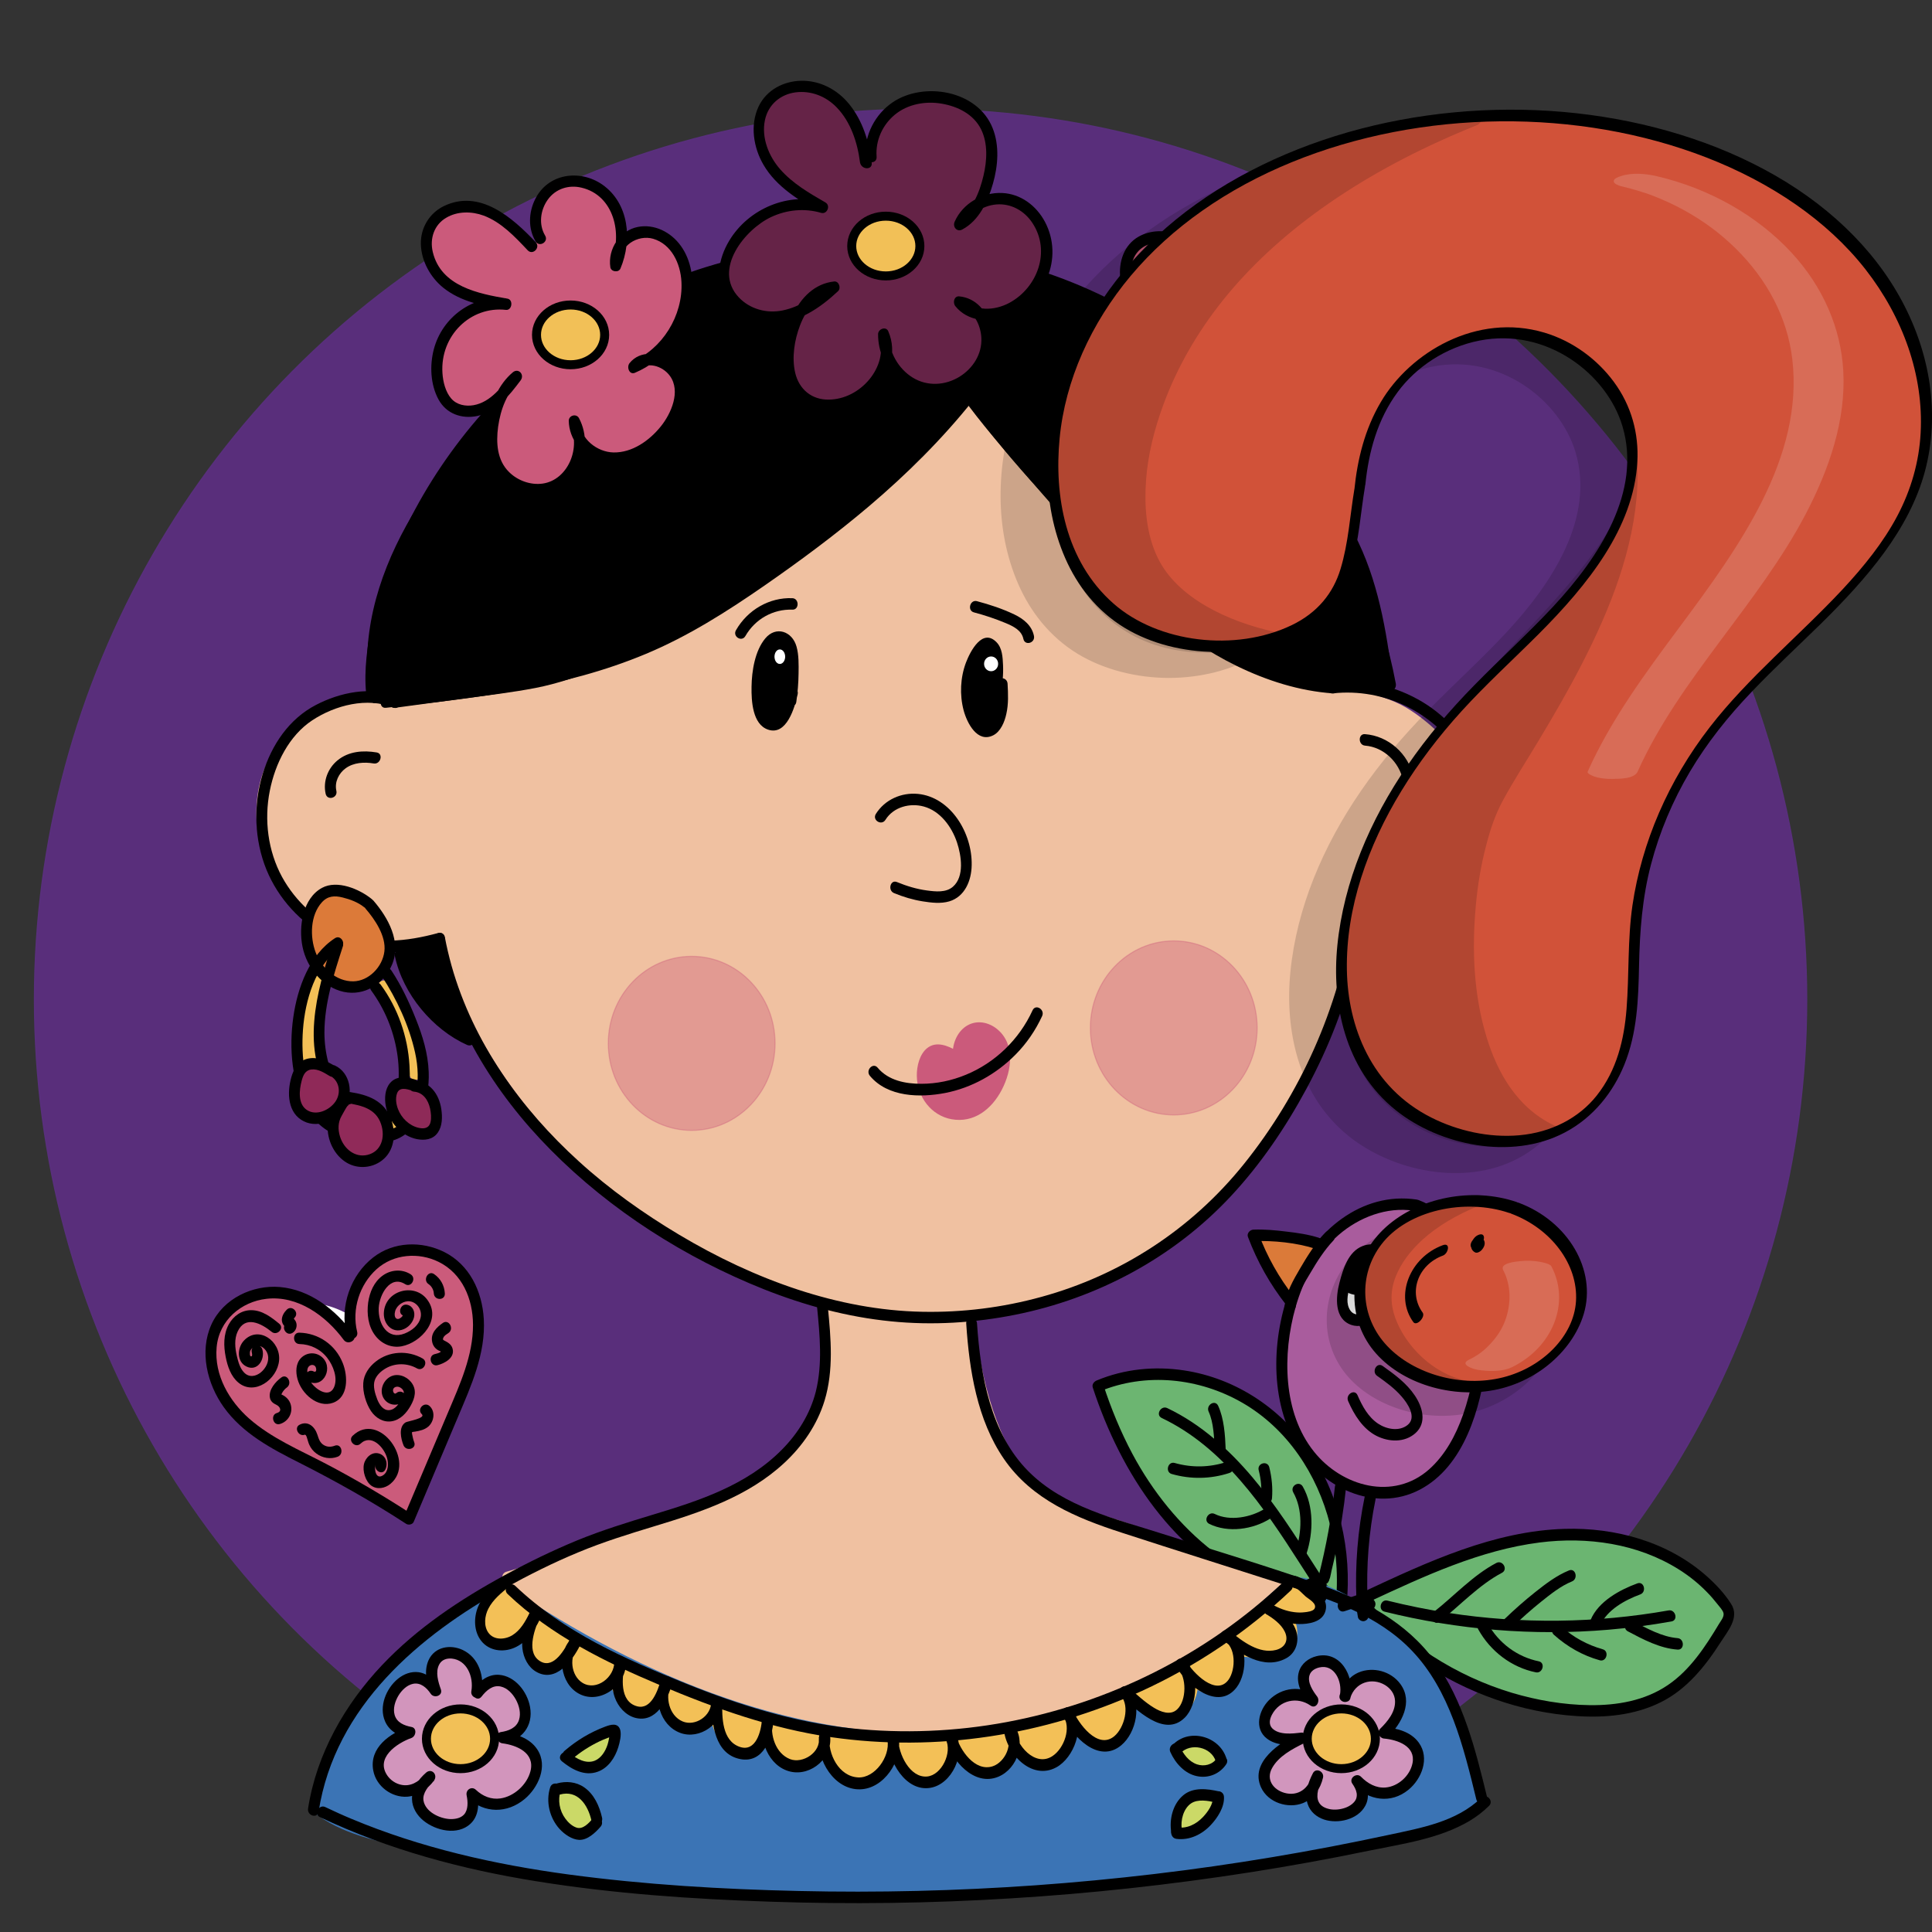 <?xml version="1.0" encoding="utf-8"?>
<!-- Generator: Adobe Adobe Illustrator 24.2.0, SVG Export Plug-In . SVG Version: 6.00 Build 0)  -->
<svg version="1.1" xmlns="http://www.w3.org/2000/svg" xmlns:xlink="http://www.w3.org/1999/xlink" x="0px" y="0px"
	 viewBox="0 0 170.08 170.08" style="enable-background:new 0 0 170.08 170.08;" xml:space="preserve">
<rect x="0" y="0" width="170.08" height="170.08" fill="#333333" stroke="none"/>
<style type="text/css">
	.st0{fill:#592E7B;stroke:#592F7D;stroke-width:0.118;stroke-miterlimit:10;}
	.st1{fill:#6BB571;}
	.st2{fill:#6CB571;}
	.st3{fill:#F0C1A1;}
	.st4{fill:#F0C1A0;}
	.st5{fill:#F3C057;}
	.st6{fill:#3B74B5;}
	.st7{fill:#CBD967;}
	.st8{fill:#FFFFFF;}
	.st9{fill:#CB5B7B;}
	.st10{fill:#A95C9D;}
	.st11{fill:#DB7A39;}
	.st12{fill:#CB5A7B;}
	.st13{fill:#D295BC;}
	.st14{fill:#D196BD;}
	.st15{fill:#851B4C;}
	.st16{fill:#8A2253;}
	.st17{fill:#8C2455;}
	.st18{fill:#652347;}
	.st19{fill:#F2C057;stroke:#000000;stroke-width:0.792;stroke-miterlimit:10;}
	.st20{fill:#DC7A39;}
	.st21{fill:#8F2958;}
	.st22{fill:#902A59;}
	.st23{fill:#8E2A58;}
	.st24{fill:#FFFFFF;stroke:#FFFFFF;stroke-width:0.099;stroke-miterlimit:10;}
	.st25{opacity:0.38;fill:#CB5A7B;stroke:#CB5B7B;stroke-width:0.099;stroke-miterlimit:10;enable-background:new    ;}
	.st26{fill:#ADBECF;}
	.st27{fill:#F7D98D;}
	.st28{fill:#AEBFCE;}
	.st29{opacity:0.271;}
	.st30{fill:#3D4C5B;}
	.st31{fill:#ECC9AD;}
	.st32{opacity:0.161;}
	.st33{opacity:0.169;}
	.st34{fill:#F0F6FA;}
	.st35{opacity:0.149;}
	.st36{opacity:0.031;}
	.st37{stroke:#000000;stroke-width:0.067;stroke-miterlimit:10;}
	.st38{fill:#C8354F;}
	.st39{fill:#C93550;}
	.st40{fill:#6DB671;}
	.st41{fill:#6CB671;}
	.st42{fill:#D1DFEA;}
	.st43{fill:#D3E1ED;}
	.st44{fill:#C8354E;}
	.st45{fill:#F3C058;}
	.st46{fill:#C8AE9D;}
	.st47{opacity:0.078;}
	.st48{opacity:0.141;}
	.st49{fill:#D15238;}
	.st50{fill:#D15239;}
</style>
<g id="Ebene_4_5_">
</g>
<g id="Ebene_8_7_">
	<g>
		<g id="Ebene_26_1_">
			<ellipse class="st0" cx="81.04" cy="87.98" rx="78" ry="78.36"/>
		</g>
		<g id="Ebene_27_2_">
			<g>
				<path class="st1" d="M120.35,140.54c5.22-2.43,10.57-4.89,16.26-5.37c5.7-0.48,11.91,1.39,15.3,6.19
					c0.15,0.21,0.29,0.43,0.31,0.68c0.03,0.31-0.14,0.6-0.29,0.87c-1.34,2.26-2.82,4.54-4.98,5.96c-2.48,1.63-5.56,1.91-8.48,1.68
					c-7.03-0.57-13.81-4.02-18.57-9.46"/>
				<g>
					<path d="M120.59,140.98c4.79-2.23,9.7-4.52,14.95-5.19c4.18-0.53,8.63,0.08,12.28,2.39c0.89,0.56,1.71,1.22,2.45,1.98
						c0.34,0.34,0.65,0.71,0.95,1.09c0.16,0.21,0.46,0.51,0.51,0.78c0.05,0.32-0.24,0.66-0.39,0.91c-1.21,2.02-2.56,4.08-4.51,5.4
						c-2.04,1.39-4.51,1.8-6.9,1.77c-2.31-0.03-4.62-0.43-6.84-1.09c-4.91-1.48-9.4-4.35-12.86-8.29c-0.42-0.48-1.11,0.24-0.69,0.71
						c3.29,3.74,7.49,6.55,12.1,8.16c2.3,0.81,4.71,1.31,7.14,1.47c2.51,0.17,5.11-0.07,7.41-1.21c2.27-1.12,3.92-3.15,5.29-5.3
						c0.62-0.97,1.67-2.16,0.93-3.34c-0.58-0.93-1.37-1.76-2.18-2.48c-3.42-3.03-8.05-4.28-12.48-4.15
						c-6.23,0.18-12.06,2.9-17.65,5.51C119.54,140.37,120.03,141.24,120.59,140.98L120.59,140.98z"/>
				</g>
			</g>
			<g>
				<g>
					<path d="M121.89,141.88c6.44,1.6,13.11,2.15,19.71,1.59c1.86-0.16,3.71-0.4,5.55-0.73c0.61-0.11,0.35-1.08-0.26-0.97
						c-6.39,1.13-12.96,1.21-19.38,0.22c-1.8-0.28-3.59-0.64-5.36-1.08C121.54,140.75,121.28,141.73,121.89,141.88L121.89,141.88z"
						/>
				</g>
			</g>
			<g>
				<g>
					<path d="M126.73,142.76c1.8-1.42,3.46-3.23,5.49-4.3c0.56-0.29,0.07-1.16-0.49-0.87c-2.04,1.07-3.69,2.88-5.49,4.3
						C125.75,142.28,126.23,143.16,126.73,142.76L126.73,142.76z"/>
				</g>
			</g>
			<g>
				<g>
					<path d="M133.16,143.22c0.8-0.77,1.63-1.51,2.49-2.2c0.84-0.67,1.74-1.4,2.73-1.8c0.58-0.23,0.33-1.21-0.26-0.97
						c-1.08,0.44-2.04,1.17-2.96,1.9c-0.93,0.74-1.83,1.53-2.69,2.36C132.02,142.94,132.7,143.66,133.16,143.22L133.16,143.22z"/>
				</g>
			</g>
			<g>
				<g>
					<path d="M140.87,143.11c0.58-1.39,2.22-2.27,3.53-2.75c0.58-0.22,0.33-1.19-0.26-0.97c-1.53,0.56-3.43,1.58-4.11,3.21
						C139.78,143.19,140.62,143.71,140.87,143.11L140.87,143.11z"/>
				</g>
			</g>
			<g>
				<g>
					<path d="M130.13,143.43c1.08,1.95,2.95,3.36,5.07,3.79c0.61,0.13,0.87-0.85,0.26-0.97c-1.89-0.39-3.52-1.59-4.49-3.33
						C130.66,142.36,129.82,142.87,130.13,143.43L130.13,143.43z"/>
				</g>
			</g>
			<g>
				<g>
					<path d="M136.79,143.91c1.18,1.06,2.54,1.83,4.04,2.25c0.6,0.17,0.86-0.81,0.26-0.97c-1.34-0.38-2.57-1.04-3.62-1.99
						C137.01,142.77,136.32,143.48,136.79,143.91L136.79,143.91z"/>
				</g>
			</g>
			<g>
				<path class="st2" d="M104,126.09c2.28,3.24,4.82,6.28,7.58,9.09c1.15,1.17,2.35,2.32,3.24,3.72c-0.08-0.61-0.4-1.15-0.71-1.67
					c-1.37-2.29-2.75-4.58-4.42-6.64c-1.67-2.06-3.65-3.89-5.99-5.03"/>
				<g>
					<path class="st2" d="M103.58,126.34c1.62,2.3,3.37,4.51,5.23,6.6c0.92,1.04,1.88,2.04,2.85,3.03c0.98,0.99,1.97,1.99,2.73,3.18
						c0.31,0.49,0.98,0.17,0.89-0.39c-0.12-0.72-0.49-1.34-0.86-1.95c-0.41-0.69-0.83-1.38-1.26-2.07
						c-0.85-1.38-1.75-2.73-2.74-4.01c-1.78-2.3-3.92-4.34-6.49-5.62c-0.56-0.28-1.05,0.59-0.49,0.87c2.45,1.22,4.47,3.14,6.18,5.32
						c0.94,1.2,1.79,2.49,2.6,3.79c0.39,0.63,0.78,1.27,1.16,1.91c0.39,0.64,0.82,1.27,0.95,2.03c0.3-0.13,0.59-0.26,0.89-0.39
						c-1.5-2.32-3.67-4.11-5.49-6.14c-1.9-2.11-3.68-4.34-5.32-6.67C104.05,125.31,103.21,125.82,103.58,126.34L103.58,126.34z"/>
				</g>
			</g>
			<g>
				<g>
					<path d="M143.3,143.61c1.36,0.72,2.83,1.5,4.38,1.61c0.62,0.05,0.62-0.96,0-1.01c-1.36-0.11-2.69-0.85-3.89-1.48
						C143.24,142.45,142.75,143.32,143.3,143.61L143.3,143.61z"/>
				</g>
			</g>
			<g>
				<path class="st2" d="M116.94,141.03c-4.83-0.23-9.42-2.66-12.88-6.17s-5.85-8.07-7.4-12.84c5.38-2.28,11.94-0.71,16.15,3.47
					c4.21,4.18,6.04,10.65,5.15,16.64c-2.28-3.27-4.27-6.77-6.66-9.96c-2.39-3.19-5.26-6.1-8.79-7.77"/>
				<g>
					<path d="M116.94,140.52c-7.53-0.4-13.71-5.9-17.25-12.53c-1.04-1.95-1.88-4-2.57-6.11c-0.11,0.21-0.23,0.41-0.34,0.62
						c4.08-1.7,8.77-1.21,12.59,0.99c3.92,2.26,6.6,6.26,7.72,10.74c0.63,2.52,0.77,5.18,0.4,7.76c0.3-0.04,0.59-0.08,0.89-0.12
						c-3.62-5.22-6.6-11.11-11.49-15.21c-1.27-1.07-2.64-1.99-4.13-2.7c-0.56-0.27-1.06,0.6-0.49,0.87
						c5.44,2.59,8.97,7.82,12.19,12.85c1.01,1.58,2.02,3.16,3.08,4.7c0.21,0.31,0.82,0.36,0.89-0.12c0.7-4.85-0.24-9.95-2.83-14.06
						c-2.57-4.08-6.73-6.86-11.37-7.56c-2.59-0.39-5.25-0.13-7.69,0.89c-0.23,0.1-0.43,0.34-0.34,0.62
						c2.5,7.62,7.2,14.74,14.53,17.91c1.98,0.86,4.08,1.36,6.22,1.47C117.56,141.56,117.56,140.55,116.94,140.52L116.94,140.52z"/>
				</g>
			</g>
			<g>
				<g>
					<path d="M115.02,136.76c0.6-1.86,0.65-4.16-0.33-5.89c-0.32-0.56-1.15-0.05-0.84,0.51c0.85,1.51,0.75,3.5,0.23,5.11
						C113.89,137.11,114.82,137.37,115.02,136.76L115.02,136.76z"/>
				</g>
			</g>
			<g>
				<g>
					<path d="M111.98,131.89c0.07-0.92-0.02-1.83-0.24-2.72c-0.16-0.63-1.1-0.36-0.93,0.27c0.21,0.81,0.27,1.61,0.21,2.45
						C110.96,132.54,111.93,132.53,111.98,131.89L111.98,131.89z"/>
				</g>
			</g>
			<g>
				<g>
					<path d="M107.9,127.57c-0.05-1.24-0.14-2.67-0.66-3.81c-0.27-0.59-1.1-0.07-0.84,0.51c0.44,0.96,0.48,2.25,0.53,3.3
						C106.96,128.22,107.92,128.22,107.9,127.57L107.9,127.57z"/>
				</g>
			</g>
			<g>
				<g>
					<path d="M107.98,128.7c-1.5,0.49-3.05,0.52-4.57,0.09c-0.6-0.17-0.86,0.8-0.26,0.97c1.67,0.48,3.43,0.45,5.08-0.09
						C108.83,129.48,108.58,128.51,107.98,128.7L107.98,128.7z"/>
				</g>
			</g>
			<g>
				<g>
					<path d="M111.37,132.8c-1.22,0.78-3.09,1.14-4.43,0.48c-0.56-0.28-1.05,0.59-0.49,0.87c1.66,0.82,3.87,0.5,5.4-0.48
						C112.39,133.33,111.91,132.46,111.37,132.8L111.37,132.8z"/>
				</g>
			</g>
		</g>
		<g id="Ebene_1_1_">
			<g id="Ebene_6_5_">
				<g>
					<path class="st3" d="M33.61,61.99c-4.16-0.8-8.6,2.08-10.03,6.26c-1.43,4.18,0.1,9.19,3.42,11.95c3.31,2.76,8.12,3.25,12,1.49
						c3.64,15.31,16.84,26.54,31.14,31.46c0.87,0.3,1.79,0.61,2.41,1.32c0.63,0.73,0.83,1.78,0.86,2.77
						c0.23,7.72-1.35,8.75-5.46,12.11c-4.77,3.91-17.4,7.79-23.26,9.5c7,7.39,17.11,10.31,26.75,12.81
						c5.01,1.3,10.15,2.57,15.27,1.92c3.68-0.47,7.17-1.93,10.61-3.37c6.18-2.59,12.52-5.27,17.43-9.98
						c-5.15-1.86-10.31-3.73-15.46-5.59c-3.12-1.13-6.65-1.73-8.94-4.22c-3.28-3.56-4.59-9.64-5.04-14.57
						c19.05-4.05,31.14-17.43,34.28-34.9c2.95,0.91,8.52-1.43,10.56-3.84c2.05-2.41-0.42-8.56-0.42-8.56s-4.14-5.15-7.14-6.31
						c-3.01-1.16-6.22-1.59-9.32-2.43c-12.05-3.3-18.39-13.47-27.96-24.38C72.05,51.39,52.23,61.17,32.05,61.68"/>
					<g>
						<path class="st4" d="M33.74,61.5c-5.06-0.91-10.19,2.98-11.03,8.26c-0.88,5.56,2.42,11.03,7.5,12.8
							c2.95,1.03,6.19,0.82,9.04-0.44c-0.24-0.1-0.47-0.2-0.71-0.3c1.53,6.36,4.73,12.14,8.95,16.97
							c4.29,4.91,9.58,8.85,15.29,11.76c1.42,0.72,2.87,1.39,4.33,1.99c0.72,0.3,1.45,0.58,2.19,0.84c0.79,0.28,1.64,0.49,2.35,0.96
							c1.57,1.04,1.33,3.37,1.29,5.05c-0.03,1.31-0.13,2.64-0.5,3.9c-0.58,2-1.99,3.35-3.51,4.62c-0.91,0.76-1.82,1.51-2.82,2.14
							c-1.11,0.7-2.28,1.31-3.46,1.87c-5.31,2.53-10.96,4.32-16.56,6c-0.51,0.15-1.02,0.3-1.53,0.45c-0.35,0.1-0.47,0.57-0.21,0.84
							c6.72,7.05,16.11,10.06,25.11,12.45c5.26,1.4,10.7,2.95,16.17,2.53c5.29-0.41,10.29-2.8,15.12-4.9
							c5.13-2.22,10.2-4.77,14.34-8.71c0.28-0.27,0.11-0.72-0.21-0.84c-2.97-1.07-5.93-2.14-8.9-3.22
							c-2.79-1.01-5.58-2.09-8.41-2.98c-2.27-0.72-4.72-1.39-6.52-3.1c-1.75-1.66-2.87-4.02-3.64-6.32
							c-0.89-2.67-1.38-5.47-1.64-8.27c-0.12,0.16-0.24,0.32-0.35,0.49c6.89-1.48,13.56-4.32,19.18-8.79
							c5.13-4.08,9.29-9.39,12.05-15.48c1.58-3.49,2.7-7.19,3.39-10.98c-0.2,0.12-0.4,0.23-0.59,0.35c2.33,0.68,4.99-0.21,7.11-1.2
							c1.91-0.9,4.32-2.28,4.76-4.62c0.38-2.05-0.15-4.27-0.79-6.22c-0.13-0.4-0.24-0.87-0.48-1.21c-0.31-0.46-0.72-0.86-1.09-1.27
							c-1.53-1.71-3.21-3.46-5.17-4.63c-1.28-0.76-2.77-1.14-4.19-1.5c-1.73-0.44-3.48-0.78-5.21-1.2c-2.85-0.7-5.56-1.78-8.1-3.31
							c-2.4-1.45-4.6-3.24-6.64-5.2c-4.49-4.32-8.31-9.34-12.37-14.08c-0.55-0.64-1.1-1.28-1.66-1.92c-0.17-0.19-0.52-0.2-0.68,0
							c-5.15,6.19-11.26,11.45-18.03,15.6c-6.76,4.14-14.13,7.15-21.79,8.88c-4.3,0.97-8.69,1.52-13.09,1.63
							c-0.62,0.02-0.62,1.03,0,1.01c7.91-0.21,15.77-1.81,23.2-4.66c7.45-2.86,14.45-6.94,20.68-12.07c3.52-2.9,6.78-6.14,9.72-9.68
							c-0.23,0-0.46,0-0.68,0c4.07,4.64,7.83,9.59,12.09,14.05c3.75,3.94,7.98,7.39,12.98,9.41c2.98,1.21,6.13,1.7,9.23,2.49
							c1.39,0.35,2.87,0.71,4.11,1.46c1,0.6,1.9,1.38,2.75,2.19c0.77,0.73,1.5,1.5,2.21,2.29c0.24,0.27,0.48,0.54,0.71,0.82
							c0.04,0.04,0.29,0.42,0.34,0.41c-0.07,0.01-0.18-0.39-0.03,0.02c0.11,0.3,0.22,0.61,0.31,0.92c0.29,0.92,0.53,1.86,0.68,2.81
							c0.18,1.13,0.28,2.46-0.2,3.53c-0.48,1.07-1.66,1.82-2.6,2.39c-1.24,0.76-2.59,1.33-3.99,1.7c-1.23,0.33-2.59,0.54-3.84,0.18
							c-0.24-0.07-0.55,0.08-0.59,0.35c-1.19,6.54-3.7,12.77-7.56,18.09c-3.92,5.4-9.14,9.64-14.98,12.55
							c-3.63,1.8-7.48,3.07-11.41,3.91c-0.19,0.04-0.37,0.28-0.35,0.49c0.46,4.97,1.53,10.45,4.7,14.36
							c1.63,2.02,3.91,3.03,6.27,3.81c2.83,0.93,5.64,1.92,8.45,2.93c3.46,1.25,6.92,2.5,10.38,3.75c-0.07-0.28-0.14-0.56-0.21-0.84
							c-3.61,3.43-7.98,5.79-12.43,7.79c-2.29,1.03-4.61,2.01-6.94,2.95c-2.47,1-5,1.91-7.63,2.35c-5.45,0.92-10.93-0.51-16.19-1.88
							c-4.45-1.16-8.89-2.38-13.17-4.13c-4.8-1.95-9.36-4.63-13.02-8.46c-0.07,0.28-0.14,0.56-0.21,0.84
							c5.56-1.62,11.13-3.38,16.46-5.7c2.36-1.03,4.79-2.15,6.83-3.78c1.65-1.32,3.5-2.67,4.56-4.58c1.28-2.32,1.29-5.23,1.22-7.83
							c-0.05-1.79-0.57-3.41-2.22-4.22c-1.45-0.72-3.06-1.13-4.55-1.75c-6.09-2.52-11.81-6.17-16.58-10.87
							c-4.67-4.59-8.43-10.24-10.42-16.63c-0.25-0.8-0.47-1.6-0.66-2.41c-0.08-0.35-0.43-0.42-0.71-0.3
							c-4.51,2.01-10.29,0.86-13.24-3.4c-2.77-4.01-2.7-9.71,0.93-13.11c1.89-1.77,4.51-2.72,7.03-2.27
							C34.09,62.58,34.35,61.61,33.74,61.5L33.74,61.5z"/>
					</g>
				</g>
			</g>
			<g id="Ebene_7_6_">
				<g>
					<path d="M35.56,84.03c0.64,1.99,1.43,4.06,3.04,5.32c0.76,0.59,1.65,0.97,2.52,1.33c-0.97-2.26-1.79-4.59-2.44-6.97
						c-0.03-0.1-0.06-0.21-0.13-0.28c-0.09-0.08-0.21-0.1-0.32-0.1c-0.86-0.07-1.73,0.02-2.57,0.24"/>
					<g>
						<path d="M35.09,84.16c0.48,1.5,1.03,3.02,1.97,4.29c1.02,1.39,2.41,2.09,3.93,2.72c0.44,0.18,0.7-0.39,0.55-0.74
							c-0.79-1.84-1.48-3.74-2.05-5.67c-0.22-0.73-0.27-1.8-1.15-1.93c-0.92-0.14-1.92,0.02-2.81,0.25
							c-0.6,0.16-0.35,1.13,0.26,0.97c0.44-0.11,0.88-0.2,1.33-0.23c0.25-0.02,0.93-0.11,1.1,0.01c0.08,0.06,0.13,0.46,0.15,0.55
							c0.05,0.18,0.1,0.37,0.16,0.55c0.13,0.42,0.26,0.85,0.39,1.27c0.52,1.61,1.12,3.18,1.78,4.73c0.18-0.25,0.36-0.5,0.55-0.74
							c-1.37-0.57-2.63-1.22-3.52-2.5c-0.79-1.14-1.27-2.48-1.7-3.81C35.83,83.28,34.9,83.55,35.09,84.16L35.09,84.16z"/>
					</g>
				</g>
				<g>
					<path d="M119.32,87.01c1.16-0.97,2.09-2.23,2.69-3.65c0.13-0.31,0.25-0.65,0.18-0.98c-0.13-0.68-0.9-0.95-1.55-1.11
						c-0.19-0.04-0.39-0.09-0.57-0.01c-0.28,0.12-0.39,0.47-0.46,0.79c-0.36,1.59-0.68,3.2-0.95,4.81"/>
					<g>
						<path d="M119.66,87.36c1.02-0.86,1.87-1.94,2.49-3.15c0.28-0.56,0.64-1.24,0.52-1.9c-0.1-0.54-0.46-0.94-0.92-1.18
							c-0.44-0.23-1.03-0.45-1.53-0.41c-0.64,0.05-0.92,0.62-1.07,1.19c-0.39,1.58-0.68,3.2-0.95,4.81
							c-0.11,0.64,0.82,0.91,0.93,0.27c0.2-1.16,0.42-2.32,0.66-3.47c0.06-0.29,0.12-0.58,0.19-0.86c0.05-0.23,0.07-0.55,0.18-0.75
							c0.19-0.34,0.81-0.05,1.1,0.1c0.42,0.21,0.54,0.52,0.38,0.98c-0.16,0.48-0.42,0.93-0.68,1.36c-0.53,0.88-1.21,1.64-1.98,2.3
							C118.49,87.06,119.18,87.77,119.66,87.36L119.66,87.36z"/>
					</g>
				</g>
				<g>
					<path d="M33.97,61.81c8.45-0.92,17.08-1.9,24.78-5.64c2.91-1.41,5.63-3.2,8.3-5.05c6.68-4.64,13.14-9.78,18.26-16.23
						c6.41,8.68,14.26,16.2,23.08,22.13c1.54,1.04,3.15,2.04,4.93,2.48c2.96,0.74,6.16-0.13,9.07,0.81
						c-3.69-19.83-22.68-42.86-55.02-37.55c-11.17,1.83-20.76,9.45-27.84,18.64c-4.38,5.68-7.7,12.79-6.5,19.97"/>
					<g>
						<path d="M33.97,62.31c7.73-0.84,15.62-1.7,22.9-4.75c3.71-1.55,7.11-3.71,10.43-6.01c3.17-2.2,6.27-4.5,9.22-7
							c3.31-2.81,6.41-5.88,9.14-9.3c-0.25-0.03-0.51-0.07-0.76-0.1c3.65,4.93,7.73,9.49,12.21,13.6c2.25,2.07,4.6,4.02,7.04,5.86
							c1.2,0.9,2.42,1.78,3.66,2.62c1.28,0.87,2.59,1.72,4.01,2.31c1.63,0.68,3.36,0.81,5.1,0.81c1.8,0,3.62-0.08,5.36,0.46
							c0.38,0.12,0.66-0.26,0.6-0.62c-1.25-6.67-4.02-13.03-7.82-18.53c-4.25-6.15-9.83-11.28-16.3-14.75
							c-7.49-4.03-15.93-5.71-24.32-5.37c-4.83,0.2-9.68,0.92-14.22,2.72c-4.46,1.77-8.56,4.4-12.26,7.54
							c-3.78,3.21-7.22,6.97-10.09,11.09c-2.99,4.31-5.34,9.39-5.54,14.79c-0.05,1.29,0.04,2.58,0.25,3.85
							c0.1,0.64,1.04,0.37,0.93-0.27c-0.85-5.28,0.82-10.54,3.4-15.04c2.49-4.33,5.83-8.21,9.39-11.61
							c3.47-3.31,7.36-6.17,11.63-8.26c4.34-2.12,8.93-3.18,13.69-3.62c8.35-0.76,16.87,0.38,24.55,3.99
							c6.53,3.07,12.26,7.79,16.72,13.62c4,5.23,6.99,11.35,8.57,17.84c0.18,0.75,0.34,1.51,0.49,2.27c0.2-0.21,0.4-0.41,0.6-0.62
							c-2.99-0.93-6.15-0.05-9.16-0.83c-1.47-0.38-2.8-1.15-4.08-1.98c-1.26-0.82-2.5-1.69-3.71-2.58
							c-4.81-3.53-9.29-7.54-13.37-11.96c-2.29-2.49-4.46-5.11-6.49-7.84c-0.17-0.23-0.54-0.38-0.76-0.1
							c-4.79,6.01-10.71,10.88-16.88,15.25c-3.24,2.29-6.55,4.54-10.13,6.21c-3.51,1.64-7.24,2.71-11,3.48
							c-4.29,0.88-8.63,1.36-12.98,1.83C33.36,61.37,33.35,62.38,33.97,62.31L33.97,62.31z"/>
					</g>
				</g>
				<g>
					<g>
						<path d="M129.23,77.61c0.62,0,0.62-1.01,0-1.01C128.6,76.6,128.6,77.61,129.23,77.61L129.23,77.61z"/>
					</g>
				</g>
			</g>
		</g>
		<g id="Ebene_18_1_">
			<g>
				<path class="st5" d="M29.17,83.9c-1.06,1.07-1.76,2.48-2.17,3.96c-0.41,1.48-0.53,3.03-0.55,4.57c0,0.14,0,0.28,0.05,0.41
					c0.18,0.49,0.85,0.47,1.34,0.36c0.08-3.18,0.52-6.36,1.29-9.44"/>
				<g>
					<path class="st5" d="M28.82,83.54c-1.52,1.57-2.33,3.7-2.65,5.88C26.09,90,26.03,90.59,26,91.18
						c-0.03,0.53-0.12,1.14-0.01,1.66c0.2,0.96,1.22,1,1.97,0.85c0.21-0.04,0.35-0.28,0.36-0.49c0.09-3.14,0.51-6.26,1.27-9.3
						c0.16-0.63-0.78-0.9-0.93-0.27c-0.78,3.13-1.21,6.34-1.3,9.57c0.12-0.16,0.24-0.32,0.36-0.49c-0.23,0.05-0.62,0.13-0.76-0.09
						c-0.07-0.11-0.01-0.45,0-0.58c0.01-0.26,0.02-0.51,0.03-0.77c0.05-0.92,0.15-1.83,0.36-2.72c0.37-1.61,1.06-3.12,2.19-4.3
						C29.95,83.79,29.27,83.08,28.82,83.54L28.82,83.54z"/>
				</g>
			</g>
			<g>
				<path class="st5" d="M33.74,86.82c0.69,1.39,1.33,2.81,1.91,4.25c0.44,1.1,0.86,2.25,0.83,3.44c0.11,0.12,0.32,0.02,0.37-0.13
					c0.05-0.15,0-0.32-0.06-0.48c-0.81-2.23-1.61-4.46-2.42-6.69"/>
				<g>
					<path class="st5" d="M33.32,87.07c0.71,1.43,1.38,2.9,1.96,4.39c0.28,0.72,0.55,1.47,0.66,2.25c0.07,0.51-0.07,1.4,0.69,1.35
						c0.57-0.04,0.79-0.63,0.67-1.14c-0.18-0.75-0.53-1.48-0.79-2.2c-0.56-1.55-1.12-3.1-1.68-4.64c-0.22-0.6-1.15-0.34-0.93,0.27
						c0.43,1.18,0.85,2.35,1.28,3.53c0.2,0.56,0.4,1.11,0.61,1.67c0.11,0.31,0.22,0.62,0.34,0.93c0.04,0.12,0.09,0.25,0.13,0.37
						c0.03,0.09,0.06,0.17,0.09,0.26c0.03,0.18,0.16,0.17,0.38-0.04c0.08,0.15,0.16,0.29,0.24,0.44c0.01-1.4-0.49-2.69-1.01-3.96
						c-0.55-1.35-1.15-2.68-1.8-3.98C33.87,85.98,33.04,86.5,33.32,87.07L33.32,87.07z"/>
				</g>
			</g>
			<g>
				<g>
					<path class="st5" d="M34.16,99.18c0.62,0,0.62-1.01,0-1.01C33.53,98.17,33.53,99.18,34.16,99.18L34.16,99.18z"/>
				</g>
			</g>
			<g>
				<path class="st5" d="M34.78,98.9c-0.03-0.04-0.07-0.07-0.1-0.11"/>
				<g>
					<path class="st5" d="M35.12,98.54c-0.03-0.04-0.07-0.07-0.1-0.11c-0.04-0.05-0.1-0.08-0.16-0.1c-0.06-0.03-0.12-0.05-0.19-0.04
						c-0.07,0-0.13,0.01-0.19,0.04c-0.06,0.02-0.11,0.06-0.16,0.1c-0.03,0.03-0.05,0.07-0.08,0.1c-0.04,0.08-0.07,0.16-0.07,0.25
						c0.01,0.04,0.01,0.09,0.02,0.13c0.02,0.09,0.06,0.16,0.12,0.22c0.03,0.04,0.07,0.07,0.1,0.11c0.04,0.05,0.1,0.08,0.16,0.1
						c0.06,0.03,0.12,0.05,0.19,0.04c0.07,0,0.13-0.01,0.19-0.04c0.06-0.02,0.11-0.06,0.16-0.1c0.03-0.03,0.05-0.07,0.08-0.1
						c0.04-0.08,0.07-0.16,0.07-0.25c-0.01-0.04-0.01-0.09-0.02-0.13C35.23,98.68,35.19,98.6,35.12,98.54L35.12,98.54z"/>
				</g>
			</g>
			<g>
				<path class="st5" d="M121.47,85.37c-0.61,1.18-1.03,2.49-1.07,3.83c-0.04,1.34,0.32,2.71,1.11,3.77
					c0.32,0.43,0.82,0.84,1.32,0.69c-1.4-1.99-1.68-4.6-1.8-7.07"/>
				<g>
					<path class="st5" d="M121.05,85.11c-0.86,1.68-1.34,3.57-1.03,5.48c0.23,1.43,1.2,3.89,2.95,3.56
						c0.29-0.05,0.46-0.49,0.29-0.74c-1.36-1.98-1.62-4.45-1.73-6.82c-0.03-0.65-1-0.65-0.97,0c0.12,2.54,0.4,5.2,1.86,7.33
						c0.1-0.25,0.19-0.5,0.29-0.74c-0.59,0.11-1.08-0.87-1.29-1.31c-0.31-0.64-0.48-1.37-0.52-2.08c-0.08-1.46,0.34-2.88,0.99-4.16
						C122.19,85.05,121.35,84.54,121.05,85.11L121.05,85.11z"/>
				</g>
			</g>
			<g>
				<path class="st5" d="M126.78,94.78c-0.19,0.28-0.28,0.62-0.25,0.96c0.23,0.03,0.47-0.04,0.65-0.19
					c-0.09-0.3-0.23-0.59-0.41-0.85"/>
				<g>
					<path class="st5" d="M126.37,94.53c-0.23,0.36-0.34,0.79-0.32,1.21c0.01,0.3,0.21,0.48,0.48,0.51
						c0.31,0.03,0.64-0.06,0.89-0.26c0.16-0.13,0.3-0.34,0.22-0.57c-0.11-0.34-0.26-0.67-0.45-0.97c-0.15-0.23-0.43-0.33-0.66-0.18
						c-0.21,0.13-0.32,0.47-0.17,0.69c0.15,0.23,0.27,0.47,0.36,0.73c0.07-0.19,0.15-0.38,0.22-0.57c-0.14,0.11-0.23,0.14-0.4,0.12
						c0.16,0.17,0.32,0.34,0.48,0.51c-0.01-0.26,0.05-0.48,0.19-0.7c0.14-0.23,0.04-0.56-0.17-0.69
						C126.79,94.2,126.51,94.3,126.37,94.53L126.37,94.53z"/>
				</g>
			</g>
			<g>
				<path class="st5" d="M130.09,91.7c0.12,0.43,0.37,0.82,0.71,1.08c0.21-0.36,0.41-0.72,0.62-1.08c-0.36-0.22-0.76-0.37-1.18-0.42
					"/>
				<g>
					<path class="st5" d="M129.62,91.83c0.15,0.51,0.43,0.97,0.84,1.31c0.24,0.2,0.59,0.2,0.76-0.1c0.21-0.36,0.41-0.72,0.62-1.08
						c0.13-0.23,0.05-0.56-0.17-0.69c-0.4-0.24-0.84-0.41-1.29-0.47c-0.26-0.04-0.52,0.06-0.6,0.35c-0.06,0.24,0.08,0.58,0.34,0.62
						c0.38,0.05,0.73,0.17,1.06,0.37c-0.06-0.23-0.12-0.46-0.17-0.69c-0.21,0.36-0.41,0.72-0.62,1.08c0.25-0.03,0.51-0.07,0.76-0.1
						c-0.28-0.23-0.48-0.5-0.59-0.86C130.37,90.94,129.44,91.21,129.62,91.83L129.62,91.83z"/>
				</g>
			</g>
			<g>
				<g>
					<path class="st5" d="M126.87,81.82c0.62,0,0.62-1.01,0-1.01C126.24,80.81,126.24,81.82,126.87,81.82L126.87,81.82z"/>
				</g>
			</g>
			<g>
				<path class="st5" d="M127.12,81.67c1.01,1.43,1.34,3.24,1.62,4.98c0.02,0.13,0.05,0.26,0.14,0.35c0.1,0.11,0.27,0.11,0.41,0.11
					c0.67,0.01,1.33,0.02,2,0.02c-1.46-1.87-2.31-4.31-4.18-5.73"/>
				<g>
					<path class="st5" d="M126.7,81.92c0.84,1.22,1.19,2.67,1.45,4.12c0.11,0.6,0.11,1.36,0.79,1.54c0.34,0.09,0.73,0.05,1.08,0.05
						c0.42,0.01,0.85,0.01,1.27,0.02c0.46,0.01,0.59-0.54,0.34-0.86c-1.48-1.92-2.33-4.3-4.27-5.81c-0.5-0.39-0.98,0.49-0.49,0.87
						c1.83,1.43,2.68,3.83,4.08,5.65c0.11-0.29,0.23-0.58,0.34-0.86c-0.36,0-0.73-0.01-1.09-0.01c-0.18,0-0.36,0-0.55-0.01
						c-0.09,0-0.34,0.03-0.39,0.01c-0.09-0.04-0.14-0.61-0.16-0.77c-0.06-0.33-0.12-0.66-0.19-0.98c-0.26-1.23-0.66-2.43-1.37-3.46
						C127.18,80.89,126.34,81.39,126.7,81.92L126.7,81.92z"/>
				</g>
			</g>
		</g>
		<g id="Ebene_12_1_">
			<g>
				<path class="st6" d="M44.08,139.95c-7.79,3.43-13.86,10.86-15.85,19.44c1.66,1.22,3.68,1.78,5.66,2.27
					c25.52,6.36,52.24,5.49,78.26,1.96c6.2-0.84,12.51-1.87,18.11-4.78c-0.84-8.69-6.94-16.57-14.9-19.25
					c-0.43-0.14-0.88-0.28-1.33-0.19c-0.5,0.1-0.92,0.46-1.3,0.8c-1.85,1.67-3.68,3.37-5.66,4.87c-9.01,6.85-20.77,9.1-31.83,7.64
					s-21.5-6.37-30.87-12.68"/>
				<g>
					<path class="st6" d="M43.84,139.51c-6.16,2.73-11.26,7.91-14.16,14.19c-0.82,1.78-1.46,3.64-1.91,5.55
						c-0.05,0.23,0.04,0.44,0.22,0.57c2.61,1.87,5.98,2.41,9.01,3.09c3.37,0.76,6.76,1.39,10.16,1.92c6.82,1.05,13.7,1.66,20.6,1.91
						c6.91,0.24,13.82,0.13,20.72-0.27c6.91-0.4,13.8-1.07,20.67-1.95c6.49-0.83,13.15-1.61,19.24-4.24c0.72-0.31,1.42-0.64,2.12-1
						c0.14-0.07,0.26-0.27,0.24-0.44c-0.61-6.1-3.65-11.79-8.18-15.67c-1.13-0.97-2.35-1.83-3.64-2.55
						c-0.62-0.35-1.26-0.66-1.91-0.94c-0.72-0.31-1.5-0.66-2.28-0.78c-0.88-0.14-1.56,0.25-2.22,0.83
						c-0.74,0.64-1.45,1.31-2.18,1.96c-1.44,1.29-2.91,2.54-4.48,3.66c-5.59,3.96-12.17,6.23-18.86,6.99
						c-6.92,0.78-13.9-0.04-20.58-2.04c-6.89-2.06-13.41-5.31-19.51-9.19c-0.77-0.49-1.53-0.99-2.29-1.5
						c-0.53-0.35-1.01,0.52-0.49,0.87c5.94,3.99,12.26,7.41,18.95,9.79c6.51,2.31,13.39,3.59,20.28,3.35
						c6.57-0.23,13.14-1.8,19.01-4.94c3.13-1.67,5.92-3.83,8.58-6.21c0.73-0.65,1.45-1.32,2.18-1.97c0.34-0.3,0.71-0.62,1.18-0.62
						c0.45-0.01,0.91,0.19,1.33,0.34c1.37,0.5,2.69,1.16,3.93,1.96c4.95,3.18,8.62,8.5,9.86,14.44c0.15,0.73,0.27,1.47,0.34,2.22
						c0.08-0.15,0.16-0.29,0.24-0.44c-5.83,3.01-12.36,3.98-18.74,4.83c-6.76,0.9-13.55,1.62-20.36,2.07
						c-6.83,0.46-13.68,0.65-20.53,0.5c-6.79-0.15-13.57-0.64-20.31-1.56c-3.37-0.46-6.73-1.03-10.06-1.71
						c-1.69-0.35-3.38-0.72-5.05-1.13c-1.51-0.36-3.03-0.72-4.47-1.32c-0.71-0.3-1.39-0.68-2.03-1.13c0.07,0.19,0.15,0.38,0.22,0.57
						c1.55-6.6,5.5-12.52,10.85-16.39c1.5-1.08,3.1-2,4.78-2.75C44.9,140.13,44.41,139.26,43.84,139.51L43.84,139.51z"/>
				</g>
			</g>
		</g>
		<g id="Ebene_13_1_">
			<g>
				<path class="st7" d="M49.27,157.71c-0.25,0.8,0.02,1.7,0.49,2.38c0.19,0.28,0.43,0.53,0.73,0.67c0.4,0.18,0.85,0.12,1.28,0.05
					c0.04-0.01,0.08-0.02,0.1-0.05c0.01-0.03,0.01-0.06,0.01-0.09c-0.07-0.5-0.26-0.98-0.46-1.44c-0.19-0.42-0.39-0.84-0.71-1.16
					c-0.31-0.32-0.75-0.54-1.19-0.48"/>
				<g>
					<path class="st7" d="M48.81,157.58c-0.51,1.91,1.05,4.43,3.13,3.71c0.94-0.32,0.1-1.89-0.17-2.47
						c-0.43-0.93-1.17-1.81-2.25-1.74c-0.62,0.04-0.62,1.05,0,1.01c0.64-0.04,1.02,0.47,1.3,1c0.23,0.45,0.62,1.13,0.57,1.66
						c0.05-0.12,0.09-0.24,0.14-0.36c0.25-0.21-0.12-0.04-0.25-0.04c-0.17,0.01-0.35,0.02-0.51-0.04c-0.3-0.1-0.51-0.36-0.68-0.62
						c-0.36-0.55-0.53-1.21-0.36-1.86C49.91,157.22,48.97,156.95,48.81,157.58L48.81,157.58z"/>
				</g>
			</g>
			<g>
				<path class="st7" d="M50.67,154.62c0.26,0.12,0.5,0.28,0.76,0.39c0.27,0.1,0.58,0.13,0.82-0.03c0.09-0.06,0.16-0.14,0.22-0.21
					c0.36-0.41,0.69-0.85,0.98-1.31c0.06-0.09,0.11-0.21,0.06-0.3c-0.95,0.32-1.88,0.74-2.75,1.26"/>
				<g>
					<path class="st7" d="M50.43,155.06c0.69,0.34,1.45,0.84,2.17,0.28c0.34-0.27,0.61-0.67,0.87-1.03c0.25-0.34,0.58-0.7,0.54-1.15
						c-0.03-0.31-0.29-0.6-0.61-0.49c-0.99,0.34-1.95,0.78-2.86,1.31c-0.54,0.32-0.06,1.19,0.49,0.87c0.84-0.49,1.72-0.89,2.63-1.21
						c-0.2-0.16-0.41-0.32-0.61-0.49c0.01,0.14-0.22,0.38-0.3,0.5c-0.17,0.24-0.35,0.47-0.54,0.69c-0.4,0.47-0.83,0.07-1.28-0.15
						C50.36,153.91,49.87,154.78,50.43,155.06L50.43,155.06z"/>
				</g>
			</g>
			<g>
				<path class="st7" d="M104.21,154.13c0.35,0.42,0.86,0.66,1.35,0.89c0.34,0.16,0.7,0.32,1.07,0.31c0.1,0,0.21-0.03,0.24-0.12
					c0.03-0.08-0.02-0.17-0.06-0.24c-0.28-0.42-0.63-0.79-1.06-1.01c-0.43-0.22-0.96-0.29-1.41-0.11"/>
				<g>
					<path class="st7" d="M103.86,154.49c0.5,0.56,3.09,2.23,3.48,0.85c0.17-0.61-0.57-1.27-0.98-1.58
						c-0.63-0.47-1.41-0.65-2.15-0.4c-0.59,0.2-0.34,1.18,0.26,0.97c0.43-0.15,0.84-0.08,1.22,0.17c0.17,0.11,0.69,0.53,0.7,0.7
						c0.05-0.12,0.09-0.24,0.14-0.36c0.16-0.03,0.13-0.05-0.09-0.04c-0.1-0.02-0.21-0.05-0.31-0.09c-0.21-0.07-0.41-0.17-0.6-0.26
						c-0.37-0.18-0.71-0.37-0.98-0.68C104.12,153.3,103.44,154.01,103.86,154.49L103.86,154.49z"/>
				</g>
			</g>
			<g>
				<path class="st7" d="M103.88,160.78c0.37-0.74,0.53-1.65,1.16-2.16c0.3-0.24,0.67-0.36,1.04-0.47c0.08-0.02,0.16-0.05,0.24-0.01
					c0.07,0.04,0.11,0.12,0.14,0.2c0.11,0.33,0.15,0.7,0.03,1.02c-0.09,0.22-0.25,0.41-0.42,0.57c-0.57,0.57-1.3,1.04-2.09,1.02"/>
				<g>
					<path class="st7" d="M104.3,161.04c0.21-0.44,0.35-0.92,0.57-1.37c0.28-0.57,0.63-0.76,1.18-0.98c0.3-0.13-0.02-0.02-0.02-0.05
						c-0.06,0.22,0.08,0.35-0.03,0.59c-0.1,0.2-0.3,0.36-0.46,0.51c-0.45,0.4-0.97,0.69-1.57,0.71c-0.62,0.01-0.62,1.03,0,1.01
						c0.92-0.02,1.71-0.48,2.37-1.12c0.61-0.59,0.97-1.57,0.47-2.38c-0.46-0.74-1.64-0.11-2.12,0.3c-0.68,0.57-0.87,1.48-1.24,2.26
						C103.19,161.11,104.02,161.62,104.3,161.04L104.3,161.04z"/>
				</g>
			</g>
			<g>
				<g>
					<path class="st8" d="M68.96,57.42c-0.42-0.06-0.84,0.12-0.97,0.57c-0.13,0.43,0.1,0.9,0.5,1.04c0.38,0.13,0.81-0.04,1.01-0.4
						c0.2-0.36,0.11-0.87-0.19-1.15c-0.19-0.17-0.5-0.21-0.69,0c-0.17,0.19-0.21,0.53,0,0.71c0.03,0.02,0.08,0.1,0.01,0
						c0.06,0.09-0.03-0.1,0.01,0.01c0.03,0.09,0.01-0.1,0,0c0-0.02,0.01-0.04,0.01-0.07c-0.01,0.04-0.01,0.04,0,0.01
						c0.02-0.04,0.02-0.04,0,0c0.04-0.05,0.05-0.07,0.03-0.04c-0.04,0.04,0.08-0.06,0.01-0.01c0.06-0.03,0.08-0.03,0.04-0.02
						c-0.04,0.01-0.02,0.01,0.05-0.01c-0.1,0.01,0.09,0.04,0.01,0c0.02,0.01,0.04,0.02,0.06,0.03c-0.04-0.03-0.04-0.02,0.03,0.02
						c0.01,0.02,0.03,0.04,0.04,0.05c0.02,0.07,0.03,0.09,0.02,0.05c-0.03-0.08,0-0.02,0,0.03c-0.01-0.1-0.03,0.1,0,0.01
						c-0.01,0.04-0.02,0.07-0.05,0.09c-0.03,0.03-0.03,0.04,0,0c-0.02,0.02-0.14,0.07-0.06,0.05c-0.08,0.02-0.03,0.01,0.03,0.01
						c0.04,0,0.08,0.01,0.12,0.01c0.25,0.03,0.5-0.26,0.48-0.51C69.43,57.62,69.23,57.46,68.96,57.42L68.96,57.42z"/>
				</g>
			</g>
		</g>
		<g id="Ebene_21_2_">
			<g>
				<g>
					<path class="st8" d="M34.73,119.43c-2.09-2.81-5.24-5.25-8.83-4.64c-1.5,0.25-2.96,1.06-3.88,2.34
						c-1.09,1.5-1.22,3.5-0.66,5.25c0.69,2.16,2.28,3.78,3.97,5.13c0.5,0.39,0.98-0.48,0.49-0.87c-1.31-1.04-2.56-2.28-3.27-3.86
						c-0.68-1.51-0.8-3.37,0.09-4.81c1.58-2.56,5.04-2.73,7.43-1.46c1.6,0.85,2.89,2.18,3.98,3.65
						C34.43,120.66,35.11,119.94,34.73,119.43L34.73,119.43z"/>
				</g>
			</g>
			<g>
				<path class="st9" d="M30.7,117.69c-1.38-1.9-3.34-3.44-5.59-3.83c-2.25-0.39-4.78,0.59-5.91,2.66
					c-1.34,2.47-0.38,5.72,1.48,7.79c1.86,2.07,4.42,3.25,6.86,4.5c2.9,1.48,5.73,3.12,8.47,4.91c1.38-3.26,2.76-6.53,4.14-9.79
					c0.78-1.84,1.56-3.69,1.86-5.68c0.3-1.98,0.08-4.13-1.03-5.77c-1.5-2.23-4.6-3.08-6.96-1.93c-2.36,1.16-3.71,4.19-3.03,6.82"/>
				<g>
					<path d="M31.12,117.44c-1.58-2.15-3.82-3.91-6.49-4.14c-2.36-0.2-4.97,0.99-6.02,3.3c-1.08,2.39-0.37,5.24,1.09,7.28
						c1.66,2.32,4.21,3.66,6.65,4.89c3.22,1.63,6.37,3.4,9.41,5.38c0.2,0.13,0.56,0.06,0.66-0.18c1.3-3.08,2.6-6.16,3.9-9.24
						c1.15-2.72,2.44-5.56,2.27-8.6c-0.14-2.48-1.28-4.81-3.48-5.91c-1.99-0.99-4.45-0.93-6.25,0.47c-1.99,1.54-2.97,4.31-2.35,6.82
						c0.15,0.63,1.09,0.36,0.93-0.27c-0.49-1.99,0.22-4.16,1.7-5.5c1.5-1.36,3.72-1.52,5.48-0.65c2.06,1.02,3.01,3.23,3.02,5.53
						c0.01,2.72-1.16,5.26-2.19,7.7c-1.29,3.05-2.58,6.1-3.87,9.15c0.22-0.06,0.44-0.12,0.66-0.18c-2.46-1.6-4.98-3.08-7.57-4.44
						c-2.29-1.2-4.76-2.23-6.74-3.97c-1.74-1.54-3.08-3.81-2.86-6.27c0.21-2.4,2.18-4.02,4.38-4.27c2.73-0.32,5.22,1.46,6.82,3.63
						C30.66,118.46,31.5,117.95,31.12,117.44L31.12,117.44z"/>
				</g>
			</g>
			<g>
				<g>
					<path d="M36.15,112.18c-0.77-0.49-1.75-0.41-2.47,0.12c-0.75,0.54-1.14,1.45-1.27,2.37c-0.13,1,0,2.09,0.62,2.9
						c0.56,0.74,1.42,1.11,2.32,0.95c1.72-0.32,3.61-2.4,2.22-4.16c-1.15-1.46-3.71-0.74-3.78,1.24c-0.03,1,0.77,1.81,1.73,1.42
						c0.43-0.17,0.8-0.57,0.92-1.03c0.13-0.5-0.1-1.03-0.61-1.13c-0.61-0.12-0.87,0.86-0.26,0.97c-0.05-0.16-0.09-0.16-0.13,0.01
						c-0.04,0.06-0.08,0.11-0.14,0.15c-0.09,0.07-0.21,0.15-0.33,0.12c-0.27-0.07-0.25-0.47-0.18-0.7c0.16-0.53,0.76-0.92,1.29-0.85
						c0.64,0.09,1.09,0.76,0.95,1.41c-0.16,0.71-0.78,1.17-1.4,1.42c-1.51,0.6-2.36-0.83-2.29-2.26c0.06-1.15,1-2.92,2.33-2.08
						C36.2,113.39,36.69,112.52,36.15,112.18L36.15,112.18z"/>
				</g>
			</g>
			<g>
				<g>
					<path d="M24.58,116.53c-0.72-0.59-1.51-1.19-2.46-1.19c-0.84-0.01-1.57,0.5-1.98,1.25c-0.48,0.87-0.46,1.91-0.27,2.87
						c0.16,0.82,0.46,1.71,1.11,2.25c1.42,1.19,3.44-0.27,3.59-1.95c0.15-1.7-1.81-3.1-3.09-1.75c-0.61,0.64-0.66,1.87,0.22,2.29
						c0.95,0.46,1.64-0.6,1.4-1.49c-0.17-0.63-1.1-0.36-0.93,0.27c0.01,0.05,0.07,0.28-0.03,0.32c-0.19,0.07-0.14-0.38-0.13-0.42
						c0.06-0.22,0.27-0.38,0.46-0.45c0.51-0.19,0.98,0.24,1.11,0.74c0.28,1.1-1.21,2.49-2.1,1.55c-0.36-0.38-0.51-0.94-0.63-1.45
						c-0.16-0.7-0.24-1.48,0.07-2.15c0.67-1.45,2.08-0.72,2.99,0.02C24.38,117.64,25.07,116.93,24.58,116.53L24.58,116.53z"/>
				</g>
			</g>
			<g>
				<g>
					<path d="M26.36,118.32c0.95,0.02,1.85,0.44,2.45,1.22c0.51,0.65,0.97,1.79,0.58,2.62c-0.48,1-1.76,0.04-2.09-0.6
						c-0.16-0.31-0.38-0.9-0.15-1.22c0.13-0.18,0.37-0.24,0.55-0.11c0.18,0.13,0.22,0.66-0.09,0.5c-0.56-0.29-1.05,0.58-0.49,0.87
						c1.39,0.73,2.34-1.34,1.12-2.21c-0.54-0.39-1.28-0.32-1.75,0.17c-0.46,0.48-0.47,1.22-0.3,1.84c0.35,1.3,1.78,2.58,3.13,2.09
						c1.37-0.49,1.31-2.34,0.86-3.48c-0.64-1.63-2.15-2.65-3.82-2.69C25.73,117.29,25.73,118.3,26.36,118.32L26.36,118.32z"/>
				</g>
			</g>
			<g>
				<g>
					<path d="M37.2,119.59c-1.3-0.74-2.95-0.66-4.13,0.28c-0.58,0.46-1.04,1.11-1.09,1.88c-0.06,0.8,0.24,1.81,0.68,2.47
						c0.41,0.61,1.09,1.02,1.82,0.9c0.75-0.12,1.3-0.71,1.67-1.37c0.39-0.69,0.57-1.42,0.04-2.08c-0.43-0.54-1.22-0.81-1.84-0.47
						c-0.62,0.34-0.97,1.2-0.59,1.87c0.39,0.68,1.27,0.77,1.82,0.28c0.48-0.42-0.21-1.13-0.69-0.71c-0.25,0.22-0.51-0.47,0.01-0.56
						c0.23-0.04,0.49,0.13,0.6,0.33c0.13,0.25-0.01,0.48-0.12,0.7c-0.23,0.44-0.58,0.99-1.12,1.03c-0.53,0.04-0.87-0.5-1.05-0.95
						c-0.19-0.5-0.4-1.16-0.22-1.68c0.16-0.46,0.57-0.82,0.97-1.05c0.85-0.49,1.9-0.47,2.74,0C37.26,120.78,37.75,119.9,37.2,119.59
						L37.2,119.59z"/>
				</g>
			</g>
			<g>
				<g>
					<path d="M38.99,116.46c-0.53,0.37-1.09,0.89-0.95,1.64c0.05,0.3,0.21,0.55,0.46,0.72c0.07,0.05,0.15,0.09,0.23,0.12
						c0.13,0.07,0.16,0.08,0.08,0.03c-0.04,0.13-0.44,0.21-0.55,0.24c-0.61,0.16-0.35,1.13,0.26,0.97c0.6-0.15,1.52-0.63,1.33-1.42
						c-0.08-0.35-0.34-0.54-0.63-0.69c-0.18-0.1-0.29-0.1-0.18-0.33c0.08-0.17,0.3-0.3,0.45-0.4C40,116.97,39.51,116.1,38.99,116.46
						L38.99,116.46z"/>
				</g>
			</g>
			<g>
				<g>
					<path d="M37.72,113.04c0.27,0.18,0.45,0.49,0.47,0.82c0.04,0.65,1.01,0.65,0.97,0c-0.04-0.7-0.38-1.31-0.95-1.7
						C37.69,111.81,37.2,112.69,37.72,113.04L37.72,113.04z"/>
				</g>
			</g>
			<g>
				<g>
					<path d="M25.24,115.3c-0.23,0.23-0.42,0.54-0.43,0.88c0,0.19,0.07,0.38,0.19,0.52c0.05,0.06,0.11,0.1,0.17,0.15
						c0.26,0.17-0.18-0.23,0.07-0.37c-0.55,0.3-0.06,1.18,0.49,0.87c0.34-0.19,0.48-0.65,0.31-1.01c-0.04-0.08-0.24-0.39-0.35-0.35
						c0.04,0.06,0.07,0.13,0.1,0.19c0,0,0,0,0,0c0.01,0,0.13-0.16,0.14-0.18C26.38,115.55,25.69,114.84,25.24,115.3L25.24,115.3z"/>
				</g>
			</g>
			<g>
				<g>
					<path d="M24.77,121.26c-0.5,0.36-1.14,1.08-1.01,1.78c0.06,0.33,0.29,0.5,0.57,0.63c0.34,0.16,0.53,0.58,0.05,0.72
						c-0.6,0.17-0.34,1.15,0.26,0.97c0.73-0.21,1.19-0.98,0.94-1.76c-0.11-0.34-0.36-0.61-0.66-0.77c-0.06-0.03-0.15-0.08-0.22-0.09
						c0.01,0.15,0.03,0.17,0.06,0.05c0.02-0.05,0.04-0.1,0.06-0.14c0.11-0.21,0.26-0.38,0.44-0.51
						C25.76,121.76,25.28,120.89,24.77,121.26L24.77,121.26z"/>
				</g>
			</g>
			<g>
				<g>
					<path d="M26.88,126.28c-0.08-0.01-0.06,0.01,0.05,0.07c0.05,0.09,0.09,0.18,0.11,0.28c0.06,0.18,0.1,0.36,0.18,0.54
						c0.14,0.32,0.35,0.58,0.62,0.78c0.54,0.41,1.26,0.53,1.89,0.29c0.58-0.23,0.33-1.2-0.26-0.97c-0.32,0.12-0.63,0.13-0.94-0.04
						c-0.37-0.21-0.46-0.54-0.59-0.93c-0.23-0.71-0.83-1.25-1.56-0.88C25.83,125.69,26.32,126.56,26.88,126.28L26.88,126.28z"/>
				</g>
			</g>
			<g>
				<g>
					<path d="M31.74,127.09c0.95-0.9,2.08,0.32,2.34,1.28c0.13,0.5,0.12,1.18-0.35,1.5c-0.66,0.45-0.83-0.59-0.64-1.03
						c-0.26,0.59,0.57,1.1,0.84,0.51c0.25-0.54,0.03-1.21-0.56-1.39c-0.61-0.19-1.19,0.33-1.33,0.93c-0.14,0.62,0.14,1.52,0.64,1.89
						c0.52,0.38,1.22,0.24,1.69-0.15c2.3-1.91-0.99-6.47-3.32-4.24C30.59,126.81,31.28,127.53,31.74,127.09L31.74,127.09z"/>
				</g>
			</g>
			<g>
				<g>
					<path d="M36.46,126.95c-0.1-0.25-0.13-0.48-0.19-0.74c0-0.06,0-0.12,0-0.18c-0.1,0.06-0.11,0.08-0.02,0.05
						c0.09-0.03,0.19-0.04,0.29-0.05c0.41-0.07,0.83-0.16,1.16-0.44c0.51-0.44,0.65-1.32,0.12-1.81c-0.47-0.43-1.15,0.28-0.69,0.71
						c0.4,0.37-1.26,0.62-1.43,0.73c-0.64,0.4-0.41,1.43-0.18,2.01C35.76,127.81,36.7,127.55,36.46,126.95L36.46,126.95z"/>
				</g>
			</g>
			<g>
				<path class="st10" d="M124.58,106.09c-2.87-0.46-5.83,0.85-7.85,3.03c-2.02,2.17-3.16,5.11-3.63,8.09
					c-0.56,3.56-0.17,7.42,1.82,10.36c1.99,2.94,5.8,4.68,9.05,3.46c3.53-1.32,5.32-5.42,6.08-9.26c0.58-2.95,0.77-6.05-0.06-8.93
					c-0.83-2.88-2.5-5.71-5.22-6.72"/>
				<g>
					<path d="M124.71,105.6c-4.84-0.72-9.04,2.77-10.89,7.23c-1.83,4.4-2.16,10.07,0.26,14.32c2.15,3.78,6.91,6.07,10.89,4
						c3.94-2.05,5.39-7.2,5.9-11.41c0.37-3.02,0.12-6.04-1.06-8.85c-0.97-2.31-2.59-4.35-4.91-5.24c-0.59-0.22-0.84,0.75-0.26,0.97
						c1.89,0.72,3.21,2.39,4.08,4.23c1.03,2.18,1.42,4.59,1.32,7.01c-0.09,2.25-0.5,4.54-1.24,6.67c-0.63,1.81-1.58,3.57-3,4.83
						c-3.13,2.77-7.66,1.52-10.12-1.56c-2.76-3.44-2.79-8.6-1.63-12.71c0.69-2.43,1.91-4.74,3.79-6.37c1.81-1.57,4.24-2.49,6.6-2.14
						C125.06,106.66,125.33,105.69,124.71,105.6L124.71,105.6z"/>
				</g>
			</g>
			<g>
				<path class="st8" d="M122.07,110.9c-0.26-0.94-1.6-1.1-2.35-0.5s-1.05,1.61-1.3,2.56c-0.16,0.59-0.32,1.21-0.25,1.82
					c0.07,0.61,0.43,1.23,1,1.4c0.38,0.11,0.8,0,1.16-0.17c1.86-0.87,2.87-3.03,1.88-4.89"/>
				<g>
					<path d="M122.53,110.77c-0.36-1.1-1.58-1.46-2.57-1.08c-1.26,0.49-1.72,1.99-2.04,3.22c-0.34,1.28-0.48,3.21,1.05,3.73
						c1.27,0.43,2.72-0.74,3.41-1.76c0.81-1.2,0.9-2.72,0.24-4.02c-0.29-0.58-1.13-0.06-0.84,0.51c0.5,0.98,0.38,2.1-0.24,3
						c-0.52,0.75-2.21,2.12-2.79,0.77c-0.28-0.65-0.05-1.4,0.12-2.04c0.15-0.58,0.31-1.16,0.61-1.68c0.26-0.44,0.63-0.8,1.14-0.86
						c0.37-0.04,0.83,0.08,0.96,0.48C121.8,111.65,122.74,111.39,122.53,110.77L122.53,110.77z"/>
				</g>
			</g>
			<g>
				<path d="M120.17,110.84c0.66,0.37,0.92,1.36,0.52,2.02c-0.4,0.66-1.36,0.86-1.97,0.4"/>
				<g>
					<path d="M119.92,111.27c0.42,0.26,0.63,0.88,0.35,1.33c-0.28,0.46-0.9,0.5-1.3,0.22c-0.52-0.36-1.01,0.52-0.49,0.87
						c0.84,0.57,2.1,0.34,2.63-0.58c0.54-0.93,0.18-2.17-0.7-2.71C119.88,110.07,119.39,110.94,119.92,111.27L119.92,111.27z"/>
				</g>
			</g>
			<g>
				<path class="st11" d="M115.96,109.44c-1.32-0.43-4.24-0.75-5.62-0.7c0.78,2.09,1.88,4.05,3.25,5.77"/>
				<g>
					<path d="M116.09,108.96c-0.92-0.29-1.89-0.43-2.85-0.54c-0.96-0.12-1.94-0.21-2.91-0.17c-0.28,0.01-0.59,0.32-0.47,0.64
						c0.82,2.18,1.95,4.18,3.37,5.99c0.4,0.5,1.08-0.22,0.69-0.71c-1.31-1.66-2.37-3.54-3.12-5.55c-0.16,0.21-0.31,0.43-0.47,0.64
						c1.8-0.06,3.77,0.13,5.5,0.68C116.43,110.12,116.68,109.15,116.09,108.96L116.09,108.96z"/>
				</g>
			</g>
			<g>
				<g>
					<path d="M117.52,130.85c-0.29,2.67-0.78,5.31-1.44,7.91c0.11-0.12,0.23-0.24,0.34-0.35c-0.75,0.24-1.38,0.75-2.12,0.99
						c-0.59,0.19-0.34,1.17,0.26,0.97c0.39-0.12,0.75-0.31,1.11-0.5c0.19-0.1,0.38-0.21,0.58-0.31c0.17-0.08,0.4-0.12,0.56-0.23
						c0.3-0.2,0.33-0.73,0.41-1.06c0.12-0.5,0.24-1.01,0.35-1.52c0.42-1.95,0.73-3.92,0.94-5.91
						C118.56,130.21,117.59,130.21,117.52,130.85L117.52,130.85z"/>
				</g>
			</g>
			<g>
				<g>
					<path d="M115.82,139.72c0,0.29,0,0.58,0,0.87c0,0.27,0.22,0.51,0.48,0.51c0.26,0,0.48-0.23,0.48-0.51c0-0.29,0-0.58,0-0.87
						c0-0.27-0.22-0.51-0.48-0.51C116.05,139.22,115.82,139.45,115.82,139.72L115.82,139.72z"/>
				</g>
			</g>
			<g>
				<g>
					<path d="M116.55,139.48c0.62,0,0.62-1.01,0-1.01C115.92,138.47,115.92,139.48,116.55,139.48L116.55,139.48z"/>
				</g>
			</g>
			<g>
				<g>
					<path d="M120.14,131.75c-0.61,2.98-0.86,6.02-0.73,9.06c0.12-0.16,0.24-0.32,0.36-0.49c-0.56,0.18-1.12,0.37-1.67,0.55
						c-0.59,0.2-0.34,1.17,0.26,0.97c0.56-0.18,1.12-0.37,1.67-0.55c0.2-0.06,0.37-0.26,0.36-0.49c-0.12-2.95,0.11-5.9,0.7-8.79
						C121.21,131.39,120.27,131.12,120.14,131.75L120.14,131.75z"/>
				</g>
			</g>
			<g>
				<g>
					<path d="M119.42,141.6c0.04,0.25,0.08,0.5,0.12,0.75c0.04,0.26,0.37,0.43,0.6,0.35c0.27-0.09,0.38-0.34,0.34-0.62
						c-0.04-0.25-0.08-0.5-0.12-0.75c-0.04-0.26-0.37-0.43-0.6-0.35C119.49,141.07,119.37,141.32,119.42,141.6L119.42,141.6z"/>
				</g>
			</g>
			<g>
				<g>
					<path d="M120.12,141.53c0.08,0.04,0.16,0.08,0.24,0.12c0.12,0.06,0.24,0.09,0.37,0.05c0.11-0.03,0.23-0.12,0.29-0.23
						c0.06-0.12,0.09-0.26,0.05-0.39c-0.04-0.12-0.11-0.24-0.22-0.3c-0.08-0.04-0.16-0.08-0.24-0.12c-0.12-0.06-0.24-0.09-0.37-0.05
						c-0.11,0.03-0.23,0.12-0.29,0.23c-0.06,0.12-0.09,0.26-0.05,0.39C119.93,141.35,120.01,141.47,120.12,141.53L120.12,141.53z"/>
				</g>
			</g>
			<g>
				<g>
					<path d="M118.68,123.34c0.53,1.22,1.3,2.45,2.49,3.06c1.08,0.55,2.48,0.62,3.44-0.24c1.02-0.92,0.62-2.3-0.06-3.31
						c-0.73-1.09-1.79-1.86-2.83-2.6c-0.52-0.37-1,0.51-0.49,0.87c0.76,0.54,1.53,1.09,2.15,1.81c0.53,0.6,1.38,1.84,0.53,2.52
						c-0.75,0.59-1.85,0.37-2.59-0.12c-0.87-0.58-1.4-1.55-1.81-2.5C119.26,122.24,118.43,122.75,118.68,123.34L118.68,123.34z"/>
				</g>
			</g>
			<g>
				<g>
					<path d="M119.45,110.85c-0.48,0.59-0.81,1.28-0.92,2.05c-0.04,0.27,0.07,0.54,0.34,0.62c0.23,0.07,0.56-0.08,0.6-0.35
						c0.09-0.6,0.3-1.14,0.67-1.61C120.54,111.07,119.86,110.35,119.45,110.85L119.45,110.85z"/>
				</g>
			</g>
			<g>
				<g>
					<path d="M114.07,114.99c0.08-1.02,0.8-2.1,1.3-2.95c0.58-0.99,1.22-1.99,2-2.82c0.44-0.46-0.25-1.18-0.69-0.71
						c-0.87,0.92-1.58,2.04-2.22,3.14c-0.58,1-1.27,2.15-1.36,3.34C113.05,115.64,114.02,115.63,114.07,114.99L114.07,114.99z"/>
				</g>
			</g>
		</g>
		<g id="Ebene_9_8_">
			<g>
				<path class="st12" d="M83.97,92.93c-0.62-0.36-1.4-0.72-1.99-0.32c-0.24,0.16-0.4,0.43-0.51,0.7c-0.56,1.31-0.22,2.97,0.8,3.93
					c1.02,0.96,2.64,1.13,3.83,0.41c0.74-0.45,1.28-1.18,1.69-1.96c0.55-1.05,0.89-2.3,0.55-3.44c-0.34-1.14-1.55-2.04-2.64-1.67
					c-0.85,0.29-1.37,1.27-1.34,2.21"/>
				<g>
					<path class="st12" d="M84.21,92.5c-0.78-0.45-1.79-0.87-2.59-0.23c-0.67,0.54-0.92,1.59-0.91,2.43
						c0.02,1.87,1.28,3.51,3.06,3.83c1.95,0.35,3.52-0.86,4.42-2.59c0.89-1.7,1.21-4.05-0.44-5.37c-0.73-0.58-1.71-0.78-2.55-0.32
						c-0.88,0.48-1.34,1.53-1.33,2.53c0,0.65,0.97,0.65,0.97,0c-0.01-1.3,1.14-2.28,2.26-1.46c1.21,0.88,0.97,2.6,0.41,3.81
						c-0.56,1.2-1.47,2.36-2.83,2.45c-1.24,0.08-2.42-0.64-2.83-1.89c-0.21-0.63-0.23-1.34-0.02-1.97c0.13-0.38,0.33-0.77,0.76-0.77
						c0.4,0,0.79,0.23,1.13,0.43C84.27,93.68,84.76,92.81,84.21,92.5L84.21,92.5z"/>
				</g>
			</g>
		</g>
		<g id="Ebene_10_4_">
			<g>
				<path class="st5" d="M44.02,140.28c-0.87,0.8-1.82,1.99-1.3,3.07c0.4,0.84,1.53,1.03,2.35,0.66c0.82-0.37,1.4-1.14,1.95-1.88
					c-1.01,0.96-0.83,2.94,0.35,3.67c1.17,0.73,2.93-0.03,3.26-1.41c-0.88,1.03-0.5,2.93,0.71,3.5c1.21,0.58,2.83-0.36,3-1.73
					c-0.54,1.34-0.03,3.12,1.23,3.75c1.26,0.63,3.03-0.26,3.18-1.7c-0.46,1.14,0.15,2.62,1.26,3.07s2.51-0.25,2.89-1.42
					c-0.04,1.54,0.55,3.25,1.89,3.9s3.31-0.47,3.07-2c-0.25,1.29,0.67,2.7,1.92,2.92c1.24,0.22,2.56-0.79,2.73-2.09
					c-0.07,1.66,1.24,3.25,2.82,3.42c1.58,0.18,3.18-1.09,3.44-2.73c-0.28,1.49,1.16,2.98,2.62,2.83c1.45-0.15,2.57-1.71,2.47-3.22
					c0.01,1.35,1.25,2.55,2.54,2.45c1.29-0.1,2.35-1.47,2.17-2.81c0.25,1.46,1.89,2.38,3.26,2.03c1.38-0.35,2.37-1.75,2.56-3.22
					c0.49,1.34,2.1,2.09,3.38,1.57c1.28-0.52,1.99-2.21,1.48-3.54c1.86,0.53,2.66,1.94,4.1,1.43c1.44-0.51,2.16-2.78,0.98-3.77
					c0.59,1.32,2.32,2.05,3.5,1.27c1.18-0.78,1.07-3.04-0.26-3.48c0.98,0.52,2.09,0.54,3.18,0.63c1.09,0.1,2.21,0.16,2.73-0.84
					c0.53-1.01,0.01-2.54-1.08-2.7c0.97-0.39,2.17,0.98,2.99,0.31c0.41-0.33,0.39-1.02,0.11-1.47c-0.28-0.45-0.76-0.73-1.21-0.99
					C87.18,164,54.88,149.55,44.17,140"/>
				<g>
					<path class="st5" d="M43.67,139.93c-0.68,0.64-1.4,1.45-1.56,2.43c-0.14,0.86,0.27,1.71,1.03,2.09c1.8,0.9,3.28-0.71,4.28-2.07
						c0.34-0.47-0.38-1-0.76-0.61c-1.2,1.22-1.02,3.55,0.45,4.46c1.47,0.92,3.52-0.04,3.97-1.71c0.12-0.46-0.49-0.89-0.81-0.49
						c-1.03,1.29-0.73,3.47,0.75,4.27c1.49,0.8,3.49-0.3,3.76-2.01c0.1-0.64-0.71-0.88-0.93-0.27c-0.61,1.62,0.04,3.77,1.68,4.42
						c1.48,0.59,3.44-0.41,3.67-2.11c0.09-0.64-0.71-0.89-0.93-0.27c-0.52,1.42,0.22,3.17,1.6,3.69c1.41,0.53,2.97-0.36,3.49-1.77
						c-0.32-0.04-0.63-0.09-0.95-0.13c-0.02,1.8,0.75,4.07,2.63,4.53c1.52,0.37,3.51-0.82,3.3-2.62c-0.06-0.51-0.85-0.75-0.95-0.13
						c-0.25,1.56,0.71,3.25,2.26,3.54c1.51,0.28,3.07-0.87,3.33-2.45c-0.32-0.04-0.63-0.09-0.95-0.13c-0.04,1.92,1.4,3.7,3.24,3.92
						c1.83,0.22,3.63-1.22,3.98-3.09c-0.31-0.09-0.62-0.18-0.93-0.27c-0.28,1.84,1.27,3.64,3.08,3.47c1.76-0.16,3.03-1.95,2.96-3.73
						c-0.03-0.65-0.99-0.65-0.97,0c0.06,1.61,1.43,3.07,3.03,2.95c1.56-0.11,2.82-1.69,2.66-3.31c-0.32,0.04-0.63,0.09-0.95,0.13
						c0.33,1.64,2,2.67,3.55,2.44c1.72-0.25,2.96-1.91,3.21-3.63c-0.31,0-0.62,0-0.93,0c0.62,1.57,2.4,2.54,3.98,1.92
						c1.55-0.6,2.38-2.55,1.82-4.16c-0.2,0.21-0.4,0.41-0.6,0.62c1.63,0.5,3.16,2.33,4.92,1.15c1.32-0.89,1.96-3.14,0.63-4.33
						c-0.42-0.37-1.01,0.09-0.76,0.61c0.78,1.63,3.17,2.59,4.54,1.14c1.13-1.2,0.82-3.51-0.76-4.08c-0.51-0.19-0.87,0.68-0.37,0.92
						c1.08,0.54,2.25,0.61,3.43,0.7c0.89,0.07,1.91,0.15,2.66-0.48c1.31-1.11,0.85-3.72-0.87-4.06c0,0.32,0,0.65,0,0.97
						c0.54-0.18,1.12,0.22,1.63,0.38c0.51,0.17,1.08,0.2,1.53-0.17c0.5-0.42,0.61-1.15,0.4-1.76c-0.25-0.74-0.93-1.17-1.55-1.53
						c-0.2-0.12-0.42-0.07-0.59,0.08c-4.79,4.28-10.25,7.77-16.19,10.03c-5.15,1.96-10.59,3-16.06,3.13
						c-5.02,0.12-10.05-0.51-14.92-1.76c-4.3-1.1-8.5-2.68-12.48-4.71c-3.14-1.6-6.2-3.46-8.93-5.73c-0.28-0.23-0.55-0.47-0.82-0.7
						c-0.47-0.42-1.16,0.29-0.69,0.71c2.62,2.33,5.59,4.26,8.64,5.91c3.95,2.13,8.12,3.83,12.4,5.06c4.89,1.4,9.95,2.19,15.03,2.25
						c5.52,0.06,11.06-0.77,16.31-2.54c5.96-2.01,11.49-5.2,16.41-9.23c0.67-0.55,1.33-1.12,1.98-1.7c-0.2,0.03-0.39,0.05-0.59,0.08
						c0.43,0.24,1.01,0.53,1.15,1.06c0.13,0.51-0.19,0.71-0.61,0.6c-0.78-0.2-1.47-0.71-2.31-0.43c-0.42,0.14-0.5,0.88,0,0.97
						c1.17,0.23,1.25,2.16,0.11,2.52c-0.63,0.2-1.34,0.06-1.98,0.01c-0.88-0.07-1.78-0.13-2.59-0.54c-0.12,0.31-0.25,0.62-0.37,0.92
						c0.92,0.34,0.93,1.87,0.26,2.47c-0.98,0.86-2.45,0.02-2.94-1.01c-0.25,0.2-0.51,0.41-0.76,0.61c0.96,0.86,0.26,2.58-0.82,2.94
						c-0.61,0.2-1.15-0.1-1.67-0.41c-0.68-0.41-1.35-0.8-2.12-1.03c-0.33-0.1-0.72,0.25-0.6,0.62c0.38,1.09-0.08,2.45-1.14,2.92
						c-1.03,0.45-2.36-0.15-2.79-1.21c-0.16-0.39-0.85-0.56-0.93,0c-0.18,1.29-0.98,2.6-2.28,2.88c-1.13,0.24-2.36-0.5-2.61-1.69
						c-0.11-0.55-1.01-0.44-0.95,0.13c0.11,1.07-0.61,2.19-1.69,2.3c-1.05,0.11-2.02-0.88-2.06-1.94c-0.32,0-0.65,0-0.97,0
						c0.05,1.18-0.69,2.45-1.86,2.69c-1.15,0.24-2.47-0.9-2.28-2.17c0.1-0.63-0.81-0.92-0.93-0.27c-0.26,1.39-1.52,2.5-2.91,2.36
						c-1.38-0.14-2.43-1.51-2.4-2.92c0.01-0.56-0.86-0.71-0.95-0.13c-0.17,1.03-1.1,1.88-2.14,1.74c-1-0.14-1.75-1.28-1.58-2.3
						c-0.32-0.04-0.63-0.09-0.95-0.13c0.14,1.22-1.29,1.97-2.29,1.58c-1.29-0.51-1.72-2.2-1.7-3.49c0.01-0.6-0.77-0.65-0.95-0.13
						c-0.33,0.9-1.43,1.44-2.3,1.07c-0.9-0.39-1.25-1.54-0.92-2.44c-0.31-0.09-0.62-0.18-0.93-0.27c-0.15,1.15-1.44,1.87-2.47,1.4
						c-1.14-0.52-1.42-2.07-1-3.17c-0.31-0.09-0.62-0.18-0.93-0.27c-0.17,1.06-1.35,1.89-2.34,1.4c-0.91-0.44-1.19-1.89-0.55-2.68
						c-0.27-0.16-0.54-0.33-0.81-0.49c-0.29,1.05-1.62,1.7-2.55,1.11c-0.94-0.59-1.01-2.11-0.25-2.87c-0.25-0.2-0.51-0.41-0.76-0.61
						c-0.65,0.88-1.62,2.16-2.85,1.74c-1.58-0.53-0.04-2.35,0.62-2.97C44.82,140.21,44.14,139.49,43.67,139.93L43.67,139.93z"/>
				</g>
			</g>
			<g>
				<g>
					<path class="st5" d="M112.61,142.45c0.62,0,0.62-1.01,0-1.01C111.99,141.44,111.99,142.45,112.61,142.45L112.61,142.45z"/>
				</g>
			</g>
			<g>
				<g>
					<path class="st5" d="M111,146.12c0.62,0,0.62-1.01,0-1.01C110.37,145.11,110.37,146.12,111,146.12L111,146.12z"/>
				</g>
			</g>
			<g>
				<g>
					<path class="st5" d="M111.6,144.39c0.62,0,0.62-1.01,0-1.01C110.98,143.38,110.98,144.39,111.6,144.39L111.6,144.39z"/>
				</g>
			</g>
		</g>
		<g id="Ebene_2_7_">
			<g>
				<g>
					<path d="M34.9,61.31c-2.26-0.93-4.98-0.35-7.09,0.75c-2.36,1.23-3.9,3.5-4.69,6.09c-0.83,2.73-0.74,5.77,0.34,8.42
						c1.05,2.55,3.01,4.67,5.37,5.93c1.34,0.72,2.8,1.17,4.3,1.3c1.92,0.16,3.84-0.19,5.69-0.69c0.6-0.16,0.35-1.14-0.26-0.97
						c-2.77,0.75-5.61,1.05-8.33-0.06c-2.25-0.93-4.2-2.69-5.4-4.88c-1.24-2.28-1.59-5.02-1.08-7.58c0.48-2.42,1.7-4.86,3.74-6.21
						c2.02-1.33,4.84-2.06,7.14-1.12C35.22,62.53,35.47,61.55,34.9,61.31L34.9,61.31z"/>
				</g>
			</g>
			<g>
				<g>
					<path d="M29.61,69.61c-0.17-0.76,0.21-1.53,0.81-1.97c0.71-0.52,1.65-0.57,2.48-0.43c0.61,0.1,0.87-0.87,0.26-0.97
						c-1.19-0.2-2.47-0.11-3.45,0.7c-0.85,0.7-1.29,1.84-1.04,2.95C28.82,70.51,29.76,70.25,29.61,69.61L29.61,69.61z"/>
				</g>
			</g>
			<g>
				<g>
					<path d="M117.33,61.04c4.52-0.5,9.06,1.69,11.48,5.74c1.19,1.99,1.85,4.31,1.84,6.65c0,1.24-0.21,2.49-0.84,3.55
						c-0.55,0.92-1.36,1.63-2.25,2.17c-2.43,1.44-5.33,1.36-8.03,1.3c-0.62-0.01-0.62,1,0,1.01c2.68,0.06,5.45,0.09,7.93-1.12
						c2.23-1.09,3.78-3.08,4.09-5.65c0.61-5.07-2.09-10.31-6.27-12.86c-2.38-1.45-5.2-2.1-7.95-1.79
						C116.72,60.1,116.71,61.11,117.33,61.04L117.33,61.04z"/>
				</g>
			</g>
			<g>
				<g>
					<path d="M120.17,65.64c1.63,0.13,3,1.43,3.35,3.07c0.14,0.63,1.07,0.37,0.93-0.27c-0.45-2.1-2.24-3.66-4.29-3.81
						C119.55,64.58,119.55,65.59,120.17,65.64L120.17,65.64z"/>
				</g>
			</g>
			<g>
				<g>
					<path d="M34.77,62.31c2.1-0.28,4.2-0.56,6.3-0.85c2.03-0.27,4.07-0.51,6.09-0.9c3.82-0.75,7.36-2.48,10.81-4.29
						c6.52-3.42,12.64-7.64,18.23-12.52c3.15-2.75,6.12-5.72,8.9-8.88c0.42-0.48-0.26-1.2-0.69-0.71
						c-4.86,5.52-10.32,10.46-16.26,14.68c-2.96,2.11-6.04,4.04-9.21,5.78c-3.31,1.82-6.77,3.66-10.42,4.61
						c-2.2,0.57-4.46,0.83-6.7,1.13c-2.36,0.32-4.71,0.63-7.07,0.95C34.16,61.38,34.15,62.39,34.77,62.31L34.77,62.31z"/>
				</g>
			</g>
			<g>
				<g>
					<path d="M84.63,34.85c1.73,2.42,3.7,4.64,5.63,6.89c1.95,2.27,3.92,4.53,5.95,6.73c3.71,4,7.76,7.76,12.63,10.14
						c2.68,1.31,5.54,2.22,8.5,2.43c0.62,0.05,0.62-0.97,0-1.01c-5.18-0.38-10.08-2.96-14.12-6.24c-4.27-3.45-7.9-7.72-11.5-11.89
						c-2.13-2.47-4.33-4.9-6.24-7.57C85.1,33.83,84.26,34.33,84.63,34.85L84.63,34.85z"/>
				</g>
			</g>
			<g>
				<g>
					<path d="M33.2,61.02c-0.37-4.07,0.87-8.28,2.43-11.97c1.49-3.54,3.45-6.87,5.79-9.87c4.76-6.1,11.05-10.91,18.11-13.68
						c8.08-3.17,17.02-3.75,25.44-1.87c8.54,1.9,16.18,6.45,22.88,12.18c3.31,2.83,6.69,5.87,9.19,9.51
						c2.49,3.63,3.59,7.88,4.26,12.23c0.17,1.07,0.31,2.14,0.44,3.21c0.08,0.64,1.05,0.65,0.97,0c-0.53-4.42-1.2-8.96-3.11-12.99
						c-1.97-4.14-5.27-7.42-8.55-10.44c-6.59-6.08-14.1-11.27-22.62-13.84c-8.52-2.57-17.77-2.62-26.28,0.02
						c-7.53,2.34-14.38,6.84-19.7,12.87c-2.6,2.95-4.84,6.25-6.6,9.81c-1.81,3.66-3.19,7.61-3.59,11.73
						c-0.1,1.03-0.13,2.06-0.03,3.08C32.29,61.66,33.26,61.66,33.2,61.02L33.2,61.02z"/>
				</g>
			</g>
			<g>
				<g>
					<path d="M34.76,84.16c0.71,3.37,3.35,6.48,6.36,7.83c0.57,0.25,1.06-0.62,0.49-0.87c-2.8-1.26-5.26-4.08-5.92-7.23
						C35.56,83.26,34.63,83.53,34.76,84.16L34.76,84.16z"/>
				</g>
			</g>
			<g>
				<g>
					<path d="M121.8,82.26c-0.23,0.48-0.43,0.98-0.58,1.5c-0.1,0.37-0.17,0.76-0.32,1.11c-0.38,0.9-1.55,2.2-2.58,2.01
						c-0.61-0.11-0.87,0.86-0.26,0.97c1.42,0.26,2.7-0.89,3.44-2.05c0.58-0.9,0.66-2.06,1.13-3.03
						C122.92,82.19,122.08,81.68,121.8,82.26L121.8,82.26z"/>
				</g>
			</g>
			<g>
				<g>
					<path d="M38.22,82.76c1.37,7.14,5.29,13.46,10.26,18.47c5.3,5.36,11.88,9.52,18.75,12.26c3.6,1.43,7.36,2.45,11.2,2.83
						c3.65,0.37,7.35,0.14,10.95-0.58c7.15-1.43,13.89-4.98,18.98-10.44c2.63-2.82,4.83-6.07,6.67-9.49
						c1.97-3.66,3.49-7.53,4.39-11.63c0.22-1.02,0.41-2.06,0.57-3.09c0.09-0.64-0.84-0.91-0.93-0.27
						c-1.19,7.95-4.61,15.5-9.56,21.66c-4.64,5.77-10.86,9.78-17.83,11.69c-3.41,0.94-6.94,1.38-10.47,1.31
						c-3.74-0.07-7.43-0.79-10.99-1.96c-3.64-1.2-7.14-2.86-10.45-4.84c-3.11-1.86-6.1-3.98-8.8-6.44
						c-5.07-4.6-9.3-10.44-11.21-17.23c-0.23-0.83-0.43-1.67-0.59-2.52C39.03,81.85,38.1,82.12,38.22,82.76L38.22,82.76z"/>
				</g>
			</g>
			<g>
				<g>
					<path d="M76.58,94.71c1.58,1.89,4.43,1.93,6.62,1.51c2.33-0.45,4.52-1.67,6.21-3.39c0.96-0.97,1.75-2.12,2.33-3.38
						c0.27-0.58-0.57-1.1-0.84-0.51c-1.18,2.58-3.31,4.62-5.86,5.67c-1.25,0.52-2.59,0.8-3.94,0.8c-1.38,0-2.89-0.28-3.84-1.42
						C76.85,93.5,76.17,94.22,76.58,94.71L76.58,94.71z"/>
				</g>
			</g>
			<g>
				<g>
					<path d="M77.95,72.17c0.71-1.14,2.16-1.5,3.37-1.17c1.44,0.39,2.46,1.76,2.93,3.17c0.38,1.15,0.67,2.99-0.36,3.89
						c-0.62,0.54-1.54,0.43-2.29,0.33c-0.91-0.12-1.79-0.39-2.64-0.74c-0.58-0.24-0.83,0.73-0.26,0.97
						c0.82,0.34,1.66,0.59,2.53,0.73c0.76,0.12,1.59,0.22,2.34,0c1.36-0.41,1.95-1.81,1.97-3.19c0.06-2.84-1.86-5.99-4.73-6.27
						c-1.44-0.14-2.91,0.49-3.71,1.77C76.77,72.21,77.61,72.72,77.95,72.17L77.95,72.17z"/>
				</g>
			</g>
			<g>
				<path d="M69.63,61.66c0.18-1.26,0.23-2.53,0.14-3.8c-0.03-0.38-0.07-0.77-0.23-1.12c-0.16-0.35-0.45-0.64-0.82-0.7
					c-0.67-0.1-1.18,0.61-1.44,1.25c-0.63,1.55-0.8,3.29-0.48,4.94c0.07,0.38,0.17,0.76,0.39,1.06c0.22,0.31,0.58,0.53,0.95,0.48
					c0.48-0.06,0.79-0.54,1.01-0.99c0.27-0.58,0.48-1.19,0.61-1.81"/>
				<g>
					<path d="M70.1,61.8c0.12-0.83,0.19-1.67,0.2-2.51c0.01-0.77,0.03-1.63-0.18-2.37c-0.38-1.36-1.82-1.84-2.75-0.72
						c-0.91,1.09-1.19,2.86-1.21,4.26c-0.02,1.24,0.08,3.3,1.45,3.77c1.63,0.56,2.35-1.92,2.61-3.11c0.14-0.63-0.79-0.9-0.93-0.27
						c-0.14,0.65-0.34,1.3-0.65,1.88c-0.11,0.2-0.27,0.49-0.5,0.55c-0.32,0.08-0.56-0.23-0.69-0.5c-0.27-0.57-0.31-1.33-0.32-1.96
						c-0.02-0.71,0.05-1.41,0.21-2.1c0.14-0.59,0.31-1.24,0.67-1.74c0.42-0.59,0.97-0.5,1.18,0.21c0.19,0.62,0.15,1.37,0.14,2.01
						c0,0.78-0.06,1.56-0.17,2.33C69.08,62.17,70.01,62.44,70.1,61.8L70.1,61.8z"/>
				</g>
			</g>
			<g>
				<path d="M87.6,60.98c0.22-0.98,0.28-2,0.18-3.01c-0.03-0.32-0.08-0.65-0.25-0.92c-0.17-0.27-0.49-0.46-0.79-0.38
					c-0.23,0.06-0.39,0.26-0.53,0.46c-1.19,1.7-1.44,4.06-0.65,5.99c0.15,0.36,0.34,0.72,0.64,0.96c0.3,0.24,0.73,0.34,1.06,0.16
					c0.2-0.11,0.34-0.29,0.46-0.48c0.63-1.04,0.58-2.36,0.51-3.59"/>
				<g>
					<path d="M88.07,61.12c0.18-0.85,0.27-1.71,0.23-2.58c-0.03-0.69-0.07-1.49-0.57-2c-1.23-1.27-2.3,0.76-2.69,1.78
						c-0.5,1.32-0.57,2.84-0.21,4.21c0.3,1.12,1.21,2.91,2.61,2.2c0.65-0.33,1-1.18,1.15-1.88c0.2-0.87,0.16-1.77,0.11-2.66
						c-0.04-0.65-1-0.65-0.97,0c0.04,0.65,0.07,1.31-0.01,1.96c-0.06,0.47-0.23,1.49-0.74,1.68c-0.6,0.22-0.97-0.77-1.11-1.19
						c-0.19-0.58-0.3-1.18-0.3-1.79c-0.01-1.16,0.3-2.54,1.04-3.44c0.6-0.73,0.7,0.76,0.71,1.14c0.03,0.78-0.04,1.55-0.2,2.31
						C87,61.48,87.93,61.76,88.07,61.12L88.07,61.12z"/>
				</g>
			</g>
			<g>
				<g>
					<path d="M71.93,115.07c0.24,2.46,0.49,5-0.11,7.43c-0.5,1.98-1.6,3.72-3,5.13c-3.1,3.13-7.29,4.49-11.34,5.71
						c-2.25,0.68-4.48,1.37-6.66,2.26c-2.18,0.9-4.3,1.93-6.37,3.06c-3.92,2.13-7.71,4.64-10.83,7.94
						c-3.25,3.44-5.75,7.79-6.5,12.61c-0.1,0.64,0.84,0.91,0.93,0.27c1.44-9.29,8.91-15.54,16.43-19.69
						c2.09-1.15,4.22-2.22,6.42-3.13c2.2-0.92,4.47-1.62,6.74-2.31c4.06-1.23,8.21-2.59,11.42-5.58c1.59-1.48,2.88-3.34,3.53-5.47
						c0.81-2.66,0.56-5.49,0.29-8.22C72.84,114.43,71.87,114.42,71.93,115.07L71.93,115.07z"/>
				</g>
			</g>
			<g>
				<g>
					<path d="M85.06,116.52c0.27,4.11,0.96,8.47,3.31,11.9c2.47,3.61,6.42,5.22,10.33,6.49c4.82,1.57,9.66,3.09,14.48,4.64
						c3.94,1.26,8.12,2.63,11.11,5.76c3.33,3.48,4.55,8.46,5.67,13.08c0.15,0.63,1.09,0.36,0.93-0.27c-1-4.1-2.07-8.39-4.54-11.83
						c-2.53-3.52-6.29-5.42-10.19-6.8c-4.58-1.62-9.25-3-13.88-4.48c-4.02-1.29-8.61-2.33-11.74-5.48
						c-3.33-3.34-4.22-8.41-4.53-13.02C85.98,115.87,85.01,115.87,85.06,116.52L85.06,116.52z"/>
				</g>
			</g>
			<g>
				<g>
					<path d="M28.15,159.96c6.06,2.88,12.54,4.61,19.11,5.66c6.78,1.09,13.65,1.56,20.5,1.79c7.07,0.24,14.16,0.15,21.22-0.29
						c7.04-0.43,14.07-1.2,21.04-2.29c3.5-0.55,6.99-1.18,10.46-1.9c2.97-0.61,6.22-1.05,8.89-2.63c0.62-0.37,1.19-0.81,1.71-1.32
						c0.46-0.44-0.23-1.16-0.69-0.71c-2.18,2.12-5.31,2.65-8.13,3.26c-3.4,0.73-6.82,1.39-10.25,1.96
						c-6.91,1.16-13.88,1.98-20.86,2.48c-6.93,0.49-13.88,0.66-20.82,0.5c-6.76-0.15-13.54-0.55-20.25-1.45
						c-6.53-0.88-13.03-2.34-19.16-4.91c-0.77-0.32-1.53-0.67-2.29-1.03C28.08,158.82,27.59,159.69,28.15,159.96L28.15,159.96z"/>
				</g>
			</g>
			<g>
				<g>
					<path d="M44.68,140.32c3.85,3.67,8.61,6,13.4,8.02c4.88,2.06,9.87,3.84,15.1,4.59c9.25,1.33,18.78-0.15,27.32-4.06
						c4.8-2.2,9.26-5.19,13.14-8.86c0.46-0.44-0.22-1.15-0.69-0.71c-6.78,6.41-15.34,10.62-24.33,12.3
						c-4.5,0.84-9.12,1.03-13.67,0.55c-5.05-0.54-9.89-2.05-14.6-3.95c-5.31-2.14-10.74-4.53-14.99-8.59
						C44.91,139.17,44.22,139.88,44.68,140.32L44.68,140.32z"/>
				</g>
			</g>
			<g>
				<g>
					<path d="M44.43,138.81c-0.92,0.73-1.88,1.51-2.35,2.65c-0.39,0.96-0.37,2.17,0.29,3c0.7,0.88,1.9,1.02,2.88,0.61
						c1.08-0.45,1.78-1.48,2.28-2.52c-0.28-0.17-0.56-0.34-0.84-0.51c-0.4,0.97-0.82,2-0.7,3.08c0.09,0.82,0.51,1.66,1.23,2.06
						c1.71,0.97,3.14-0.94,3.84-2.32c0.26-0.5-0.36-1.02-0.76-0.61c-1.32,1.34-1,3.95,0.66,4.85c1.84,1,4.2-0.7,4.15-2.8
						c-0.01-0.55-0.82-0.71-0.95-0.13c-0.24,1.05-0.41,2.21-0.04,3.25c0.29,0.83,0.95,1.57,1.78,1.8c1.85,0.5,2.85-1.51,3.28-3.03
						c0.16-0.54-0.63-0.9-0.89-0.39c-0.84,1.69-0.21,4.08,1.59,4.75c1.71,0.64,3.79-0.8,3.75-2.72c-0.01-0.65-0.96-0.65-0.97,0
						c-0.02,1.93,0.27,4.6,2.52,5.03c2,0.38,2.82-1.8,2.92-3.49c0.03-0.57-0.83-0.69-0.95-0.13c-0.39,1.87,0.48,4.26,2.43,4.72
						c1.84,0.43,3.81-1.25,3.48-3.25c-0.1-0.61-0.89-0.38-0.95,0.13c-0.25,2.15,1.36,4.74,3.61,4.68c2.08-0.05,3.74-2.5,3.39-4.56
						c-0.09-0.57-0.95-0.42-0.95,0.13c0.01,1.96,1.57,4.65,3.73,4.3c1.92-0.31,3.15-3,2.25-4.76c-0.26-0.52-1.02-0.16-0.89,0.39
						c0.48,1.97,2.51,4.28,4.64,3.39c1.7-0.71,2.51-3.11,1.3-4.64c-0.26-0.33-0.85-0.06-0.83,0.36c0.14,2.2,2.44,4.66,4.64,3.45
						c1.53-0.84,2.56-3.51,1.42-5.06c-0.38-0.51-1.1-0.09-0.84,0.51c0.8,1.85,3.14,4.28,5.13,2.61c1.33-1.11,1.86-3.66,0.65-5.05
						c-0.23,0.24-0.46,0.48-0.69,0.71c1.35,1.16,3.81,3.71,5.62,1.92c1.19-1.17,1.28-3.93,0.03-5.09c-0.4-0.37-1.06,0.1-0.76,0.61
						c0.95,1.65,3.69,3.91,5.3,1.81c1.03-1.35,0.99-4.19-0.67-5.01c-0.46-0.23-1.05,0.42-0.59,0.79c1.52,1.24,3.66,2.73,5.63,1.65
						c0.87-0.47,1.18-1.51,0.86-2.45c-0.35-1.03-1.3-1.77-2.16-2.31c-0.16,0.29-0.33,0.58-0.49,0.87c0.9,0.52,1.91,0.87,2.94,0.88
						c0.8,0.01,1.97-0.16,2.28-1.07c0.3-0.89-0.32-1.5-0.93-1.98c-0.59-0.46-1.16-1.18-1.94-1.22c-0.62-0.03-0.62,0.98,0,1.01
						c0.41,0.02,0.87,0.6,1.17,0.85c0.26,0.22,1.02,0.61,0.76,1.06c-0.13,0.23-0.66,0.29-0.87,0.31c-0.31,0.04-0.63,0.03-0.93-0.01
						c-0.7-0.09-1.37-0.35-1.98-0.71c-0.55-0.32-1.03,0.54-0.49,0.87c0.6,0.37,1.32,0.87,1.65,1.55c0.38,0.78,0.01,1.42-0.77,1.62
						c-1.48,0.37-2.94-0.74-4.03-1.64c-0.2,0.26-0.39,0.53-0.59,0.79c1.11,0.55,1.09,2.55,0.45,3.46c-1.09,1.53-3.16-0.62-3.75-1.64
						c-0.25,0.2-0.51,0.41-0.76,0.61c0.84,0.78,0.82,2.88-0.03,3.66c-0.59,0.55-1.44,0.21-2.03-0.15c-0.81-0.49-1.5-1.16-2.22-1.77
						c-0.48-0.41-1.11,0.22-0.69,0.71c0.81,0.94,0.29,2.83-0.58,3.56c-1.47,1.23-3.17-1.13-3.69-2.34
						c-0.28,0.17-0.56,0.34-0.84,0.51c0.79,1.07,0.1,2.9-0.9,3.57c-1.53,1.04-3.27-0.96-3.36-2.48c-0.28,0.12-0.55,0.24-0.83,0.36
						c0.8,1.01,0,2.68-1.09,3.03c-1.55,0.51-2.91-1.42-3.24-2.76c-0.3,0.13-0.59,0.26-0.89,0.39c0.59,1.16-0.36,3.15-1.64,3.27
						c-1.52,0.14-2.54-2-2.54-3.32c-0.32,0.04-0.63,0.09-0.95,0.13c0.24,1.44-1.11,3.34-2.58,3.27c-1.7-0.08-2.71-2.08-2.52-3.67
						c-0.32,0.04-0.63,0.09-0.95,0.13c0.22,1.34-1.42,2.36-2.53,1.93c-1.26-0.49-1.79-2.12-1.52-3.4c-0.32-0.04-0.63-0.09-0.95-0.13
						c-0.06,1.08-0.54,2.94-1.96,2.45c-1.56-0.54-1.56-2.58-1.54-3.98c-0.32,0-0.65,0-0.97,0c0.03,1.26-1.41,2.21-2.52,1.74
						c-1.18-0.5-1.57-2.15-1.02-3.26c-0.3-0.13-0.59-0.26-0.89-0.39c-0.27,0.93-0.85,2.65-2.09,2.32c-1.58-0.42-1.34-2.58-1.06-3.8
						c-0.32-0.04-0.63-0.09-0.95-0.13c0.03,1.37-1.57,2.61-2.79,1.87c-1.04-0.63-1.22-2.35-0.37-3.21c-0.25-0.2-0.51-0.41-0.76-0.61
						c-0.43,0.84-1.37,2.55-2.52,1.96c-1.36-0.7-0.61-2.73-0.19-3.77c0.24-0.58-0.55-1.1-0.84-0.51c-0.36,0.74-0.8,1.51-1.5,1.94
						c-0.65,0.4-1.64,0.47-2.13-0.24c-0.41-0.6-0.31-1.47,0.01-2.09c0.42-0.82,1.16-1.41,1.85-1.97
						C45.4,139.3,44.92,138.42,44.43,138.81L44.43,138.81z"/>
				</g>
			</g>
			<g>
				<g>
					<path d="M42.01,152.7c-0.14-1.36-1.33-2.87-2.78-2.58c-1.6,0.32-1.92,2.68-1.4,3.99c0.56,1.4,2.19,2.37,3.64,1.93
						c1.69-0.52,1.63-2.83,0.76-4.07c-0.36-0.52-1.21-0.02-0.84,0.51c0.49,0.7,0.88,2.31-0.25,2.61c-0.91,0.24-1.93-0.37-2.35-1.21
						c-0.37-0.74-0.39-2.29,0.48-2.71c0.83-0.4,1.69,0.8,1.77,1.54C41.11,153.34,42.08,153.35,42.01,152.7L42.01,152.7z"/>
				</g>
			</g>
			<g>
				<path class="st13" d="M41.93,148.98c0.75-4.32-5.4-4.93-3.62-0.13c-2.46-3.78-6.56,2.93-2.24,3.67
					c-5.9,2.05-0.98,7.65,1.79,3.89c-4.14,3.59,4.81,6.68,3.67,1.52c3.68,3.55,9.2-4.18,2.67-4.95c4.46-0.59,0.6-7.67-2.16-3.96"/>
				<g>
					<path d="M42.4,149.11c0.25-1.52-0.22-3.16-1.65-3.85c-1.08-0.52-2.49-0.31-3.03,0.91c-0.39,0.89-0.19,1.93,0.12,2.81
						c0.3-0.13,0.59-0.26,0.89-0.39c-0.45-0.68-1.06-1.26-1.88-1.38c-0.66-0.09-1.3,0.16-1.82,0.58c-1.03,0.84-1.7,2.44-1.13,3.75
						c0.37,0.85,1.19,1.29,2.04,1.45c0-0.32,0-0.65,0-0.97c-1.59,0.57-3.46,1.82-3.08,3.85c0.26,1.4,1.64,2.39,2.98,2.3
						c0.96-0.07,1.78-0.64,2.36-1.41c0.38-0.51-0.2-1.14-0.69-0.71c-0.66,0.58-1.27,1.39-1.24,2.34c0.02,0.76,0.44,1.42,1,1.88
						c1.1,0.9,3.01,1.34,4.15,0.28c0.75-0.7,0.77-1.81,0.57-2.76c-0.27,0.16-0.54,0.33-0.81,0.49c1.47,1.38,3.47,1.37,5,0.1
						c1.19-0.99,2.09-2.9,1.12-4.37c-0.69-1.05-1.96-1.39-3.1-1.54c0.04,0.33,0.09,0.66,0.13,0.99c1.59-0.23,2.64-1.51,2.33-3.2
						c-0.25-1.36-1.33-2.71-2.72-2.82c-0.91-0.07-1.7,0.5-2.24,1.21c-0.39,0.5,0.3,1.22,0.69,0.71c0.42-0.54,0.98-1.05,1.69-0.89
						c0.59,0.13,1.05,0.63,1.34,1.16c0.28,0.52,0.46,1.19,0.27,1.78c-0.23,0.72-0.94,0.97-1.6,1.07c-0.59,0.09-0.36,0.93,0.13,0.99
						c1.26,0.16,2.89,0.83,2.48,2.45c-0.31,1.21-1.46,2.23-2.64,2.4c-0.81,0.12-1.57-0.19-2.17-0.76c-0.36-0.34-0.91-0.01-0.81,0.49
						c0.12,0.58,0.14,1.27-0.22,1.68c-0.3,0.33-0.77,0.42-1.23,0.41c-0.93-0.04-2.19-0.64-2.35-1.64c-0.1-0.64,0.44-1.3,0.95-1.75
						c-0.23-0.24-0.46-0.48-0.69-0.71c-0.48,0.63-1.12,1.16-1.94,1.12c-0.56-0.03-1.1-0.32-1.45-0.78c-1.19-1.6,0.8-2.93,2.07-3.38
						c0.41-0.15,0.51-0.88,0-0.97c-0.62-0.12-1.28-0.37-1.48-1.06c-0.16-0.57,0.04-1.2,0.33-1.69c0.29-0.48,0.75-0.94,1.3-1.05
						c0.66-0.13,1.19,0.34,1.55,0.88c0.29,0.43,1.09,0.18,0.89-0.39c-0.23-0.65-0.5-1.51-0.15-2.18c0.22-0.43,0.66-0.57,1.11-0.53
						c1.33,0.13,1.93,1.59,1.73,2.84C41.36,149.48,42.3,149.75,42.4,149.11L42.4,149.11z"/>
				</g>
			</g>
			<g>
				<path class="st7" d="M50.04,154.49c1.12-0.97,2.43-1.71,3.83-2.16c0.06-0.02,0.14-0.04,0.19,0c0.04,0.03,0.08,0.08,0.08,0.13
					c0,2.18-1.71,4.44-4.34,2.23"/>
				<g>
					<path d="M50.38,154.85c0.72-0.62,1.52-1.13,2.37-1.54c0.23-0.11,0.47-0.21,0.71-0.3c0.1-0.04,0.2-0.08,0.31-0.11
						c0.19-0.07,0.32-0.02,0.06-0.19c-0.26-0.18-0.16-0.07-0.19,0.13c-0.01,0.08-0.02,0.15-0.03,0.23
						c-0.03,0.18-0.08,0.36-0.13,0.53c-0.19,0.58-0.56,1.17-1.12,1.4c-0.78,0.31-1.61-0.17-2.21-0.66c-0.49-0.4-1.18,0.31-0.69,0.71
						c0.89,0.73,2.01,1.34,3.16,0.92c0.92-0.33,1.52-1.22,1.81-2.16c0.13-0.42,0.29-1.08,0.17-1.52c-0.2-0.67-0.86-0.46-1.32-0.29
						c-1.31,0.49-2.51,1.21-3.58,2.13C49.21,154.55,49.9,155.26,50.38,154.85L50.38,154.85z"/>
				</g>
			</g>
			<g>
				<g>
					<path d="M49.29,157.98c1.55-0.43,2.46,0.88,2.78,2.3c0.14,0.63,1.08,0.37,0.93-0.27c-0.24-1.04-0.7-2.06-1.58-2.67
						c-0.71-0.49-1.59-0.56-2.39-0.34C48.43,157.18,48.68,158.15,49.29,157.98L49.29,157.98z"/>
				</g>
			</g>
			<g>
				<g>
					<path d="M48.43,157.36c-0.4,1.26-0.04,2.69,0.83,3.65c0.43,0.47,1.09,0.93,1.72,0.96c0.74,0.03,1.43-0.63,1.89-1.16
						c0.42-0.48-0.26-1.19-0.69-0.71c-0.35,0.4-0.87,0.98-1.43,0.79c-0.39-0.13-0.74-0.46-0.98-0.79c-0.52-0.7-0.68-1.62-0.42-2.46
						C49.56,157.01,48.62,156.74,48.43,157.36L48.43,157.36z"/>
				</g>
			</g>
			<g>
				<g>
					<path d="M119.82,151.68c-0.74-0.7-1.77-1.54-2.84-1.3c-0.75,0.17-1.22,0.87-1.35,1.62c-0.31,1.68,0.73,3.65,2.57,3.33
						c0.69-0.12,1.39-0.51,1.82-1.08c0.61-0.81,0.54-2.03-0.35-2.58c-0.53-0.34-1.02,0.54-0.49,0.87c0.7,0.44,0,1.28-0.46,1.54
						c-0.29,0.16-0.61,0.29-0.92,0.29c-0.47,0.01-0.78-0.25-1.02-0.69c-0.21-0.39-0.28-0.98-0.22-1.37
						c0.05-0.29,0.09-0.44,0.23-0.65c0.07-0.1,0.23-0.23,0.34-0.26c0.2-0.07,0.46-0.03,0.75,0.09c0.48,0.2,0.89,0.56,1.26,0.92
						C119.6,152.83,120.29,152.12,119.82,151.68L119.82,151.68z"/>
				</g>
			</g>
			<g>
				<path class="st14" d="M118.42,149.31c0.24-1.13-0.21-2.46-1.21-2.95c-1.09-0.54-3.85,0.43-1.61,3.33
					c-3.36-2.42-7.17,4.12-1.06,3.34c-7.66,3.72,0.47,8.02,1.46,3.31c-2.64,5.05,5.97,4.02,3.48,0.42c3.73,3.9,8.69-3.71,2.38-4.23
					c4.33-4.22-2.31-7.09-3.44-3.2"/>
				<g>
					<path d="M118.89,149.45c0.36-1.94-0.92-4.17-3-3.65c-0.69,0.17-1.32,0.64-1.54,1.36c-0.32,1.05,0.31,2.1,0.91,2.9
						c0.2-0.26,0.39-0.53,0.59-0.79c-1.31-0.92-2.99-0.74-4.13,0.39c-0.9,0.9-1.34,2.52-0.18,3.4c0.84,0.64,2.02,0.6,3,0.48
						c-0.08-0.31-0.16-0.63-0.24-0.94c-1.56,0.77-4.3,2.5-3.29,4.74c0.62,1.37,2.4,1.91,3.7,1.39c0.94-0.38,1.53-1.24,1.76-2.24
						c0.12-0.54-0.62-0.91-0.89-0.39c-0.41,0.8-0.76,1.78-0.47,2.69c0.22,0.7,0.79,1.17,1.45,1.39c1.21,0.4,2.97,0.02,3.63-1.21
						c0.44-0.81,0.2-1.73-0.29-2.45c-0.25,0.2-0.51,0.41-0.76,0.61c1.35,1.38,3.31,1.69,4.85,0.43c1.16-0.95,1.9-2.78,0.91-4.15
						c-0.71-0.98-1.94-1.27-3.04-1.37c0.11,0.29,0.23,0.58,0.34,0.86c1.18-1.17,2.24-3.07,1.08-4.65c-0.82-1.13-2.41-1.55-3.67-1.02
						c-0.84,0.36-1.39,1.09-1.67,1.98c-0.19,0.62,0.75,0.89,0.93,0.27c0.42-1.37,1.89-1.84,3.06-1.14c0.49,0.3,0.86,0.79,0.88,1.4
						c0.04,0.98-0.67,1.82-1.31,2.45c-0.33,0.32-0.05,0.83,0.34,0.86c1.18,0.11,2.8,0.66,2.51,2.16c-0.22,1.13-1.28,2.06-2.37,2.15
						c-0.84,0.07-1.58-0.35-2.17-0.95c-0.38-0.39-1.09,0.13-0.76,0.61c0.17,0.25,0.33,0.52,0.38,0.83c0.03,0.16,0.01,0.36-0.05,0.52
						c-0.14,0.34-0.53,0.62-0.91,0.76c-0.45,0.17-0.96,0.22-1.39,0.14c-0.44-0.09-0.81-0.27-0.99-0.64
						c-0.29-0.58,0.02-1.42,0.32-2.02c-0.3-0.13-0.59-0.26-0.89-0.39c-0.27,1.23-1.25,1.95-2.45,1.61
						c-0.98-0.28-1.64-1.17-1.09-2.17c0.58-1.06,1.79-1.69,2.8-2.19c0.42-0.21,0.23-1-0.24-0.94c-0.76,0.09-1.94,0.23-2.54-0.38
						c-0.3-0.31-0.26-0.75-0.03-1.19c0.68-1.3,2.24-1.62,3.39-0.82c0.5,0.35,0.9-0.38,0.59-0.79c-0.36-0.48-0.87-1.22-0.67-1.87
						c0.12-0.4,0.51-0.61,0.87-0.69c1.32-0.31,2.03,1.22,1.81,2.41C117.83,149.81,118.77,150.09,118.89,149.45L118.89,149.45z"/>
				</g>
			</g>
			<g>
				<g>
					<path d="M103.91,154.35c0.89-0.96,2.73-0.57,3.12,0.71c0.19,0.62,1.13,0.35,0.93-0.27c-0.61-1.98-3.33-2.69-4.74-1.16
						C102.79,154.1,103.47,154.82,103.91,154.35L103.91,154.35z"/>
				</g>
			</g>
			<g>
				<g>
					<path d="M103.03,154.24c0.45,1,1.27,1.9,2.34,2.12c0.99,0.21,2-0.18,2.58-1.05c0.36-0.54-0.48-1.04-0.84-0.51
						c-0.38,0.57-1.13,0.73-1.74,0.52c-0.72-0.25-1.2-0.9-1.51-1.59C103.6,153.14,102.77,153.66,103.03,154.24L103.03,154.24z"/>
				</g>
			</g>
			<g>
				<g>
					<path d="M107.3,157.7c-1.01-0.23-2.26-0.39-3.13,0.34c-0.92,0.77-1.25,2.1-1.06,3.27c0.1,0.64,1.04,0.37,0.93-0.27
						c-0.13-0.79,0.14-1.82,0.81-2.28c0.61-0.41,1.52-0.23,2.18-0.08C107.65,158.81,107.91,157.83,107.3,157.7L107.3,157.7z"/>
				</g>
			</g>
			<g>
				<g>
					<path d="M103.56,161.88c1.15,0.15,2.25-0.38,3.04-1.23c0.58-0.62,1.2-1.56,1.15-2.47c-0.03-0.65-1-0.65-0.97,0
						c0.03,0.65-0.45,1.32-0.86,1.76c-0.64,0.68-1.44,1.06-2.36,0.93C102.95,160.79,102.95,161.8,103.56,161.88L103.56,161.88z"/>
				</g>
			</g>
			<g>
				<path class="st11" d="M127.45,76.2c-5.38-2.07-7.04,3.87-4.43,6.78c4.08,4.53,11.4-5.05,4.66-6.67"/>
				<g>
					<path d="M127.58,75.72c-2.05-0.77-4.52-0.57-5.68,1.6c-0.96,1.79-0.68,4.14,0.53,5.72c1.23,1.6,3.16,2.03,4.94,1.23
						c1.57-0.71,2.93-2.24,3.39-3.97c0.24-0.9,0.2-1.9-0.28-2.71c-0.58-0.99-1.63-1.51-2.67-1.77c-0.61-0.15-0.87,0.82-0.26,0.97
						c1.35,0.34,2.58,1.21,2.36,2.82c-0.2,1.42-1.23,2.7-2.38,3.43c-1.23,0.78-2.76,0.9-3.89-0.15c-1.19-1.11-1.64-2.93-1.14-4.51
						c0.26-0.81,0.82-1.51,1.58-1.85c1.04-0.47,2.22-0.23,3.24,0.15C127.91,76.91,128.16,75.93,127.58,75.72L127.58,75.72z"/>
				</g>
			</g>
			<g>
				<g>
					<path d="M126,81.43c0.86,1.35,1.47,2.84,1.76,4.43c0.27,1.46,0.32,3.09-0.27,4.48c-0.52,1.21-1.6,2.18-2.91,2.22
						c-1.46,0.05-2.33-1.2-2.65-2.56c-0.42-1.76-0.08-3.63,0.83-5.15c0.33-0.56-0.51-1.06-0.84-0.51c-0.96,1.62-1.33,3.56-1.02,5.45
						c0.26,1.61,1.15,3.3,2.78,3.69c1.43,0.34,3.02-0.31,3.94-1.48c1.1-1.38,1.39-3.26,1.26-5.01c-0.17-2.17-0.89-4.27-2.05-6.07
						C126.49,80.38,125.65,80.88,126,81.43L126,81.43z"/>
				</g>
			</g>
			<g>
				<g>
					<path d="M122.97,84.5c0.15-0.3,0.29-0.59,0.44-0.88c0.12-0.24,0.06-0.55-0.17-0.69c-0.22-0.13-0.54-0.06-0.66,0.18
						c-0.15,0.3-0.29,0.59-0.44,0.88c-0.12,0.24-0.06,0.55,0.17,0.69C122.52,84.82,122.84,84.75,122.97,84.5L122.97,84.5z"/>
				</g>
			</g>
			<g>
				<g>
					<path d="M122.06,82.56c-1.71,2.23-2.93,5.24-2.66,8.15c0.25,2.78,2.18,4.92,4.67,5.78c2.51,0.87,5.45,0.27,7.14-1.95
						c1.79-2.35,1.21-5.34,0.33-7.97c-0.47-1.42-1.11-2.78-2-3.97c-0.75-1.01-2.09-2.71-3.49-2.24c-0.59,0.2-0.34,1.18,0.26,0.97
						c0.56-0.19,1.11,0.39,1.49,0.76c0.41,0.4,0.79,0.84,1.12,1.32c0.64,0.91,1.14,1.92,1.52,2.98c0.78,2.14,1.6,4.89,0.36,7
						c-2.49,4.26-9.41,2.6-10.36-2.11c-0.55-2.75,0.66-5.88,2.29-8C123.13,82.77,122.45,82.05,122.06,82.56L122.06,82.56z"/>
				</g>
			</g>
			<g>
				<path class="st15" d="M130.93,88.26c-0.37-0.21-0.75-0.41-1.17-0.49c-0.42-0.08-0.88,0-1.18,0.31c-0.46,0.47-0.39,1.27-0.16,1.9
					c0.17,0.44,0.42,0.88,0.82,1.1c0.44,0.24,0.97,0.19,1.45,0.04c0.49-0.15,0.99-0.42,1.22-0.9c0.23-0.47,0.15-1.06-0.13-1.5
					c-0.28-0.44-0.72-0.74-1.2-0.92"/>
				<g>
					<path d="M131.18,87.82c-0.62-0.34-1.26-0.66-1.98-0.56c-0.59,0.08-1.09,0.44-1.31,1.03c-0.41,1.09,0.16,2.74,1.18,3.26
						c1.04,0.53,2.71,0,3.27-1.07c0.72-1.38-0.44-2.69-1.62-3.16c-0.58-0.23-0.83,0.74-0.26,0.97c0.63,0.25,1.48,1.02,0.97,1.8
						c-0.35,0.54-1.46,0.85-2,0.51c-0.5-0.32-0.82-1.27-0.67-1.85c0.25-0.95,1.43-0.33,1.93-0.06
						C131.24,89,131.73,88.13,131.18,87.82L131.18,87.82z"/>
				</g>
			</g>
			<g>
				<path class="st16" d="M128.52,91.6c-0.39-0.35-0.96-0.59-1.4-0.33c-0.27,0.16-0.44,0.47-0.48,0.79c-0.05,0.32,0,0.65,0.08,0.96
					c0.12,0.52,0.3,1.02,0.53,1.5c0.37,0.77,0.97,1.54,1.8,1.64c0.21,0.03,0.42,0.01,0.62-0.08c0.21-0.1,0.38-0.28,0.51-0.47
					c0.54-0.76,0.67-1.82,0.32-2.69c-0.34-0.87-1.14-1.54-2.04-1.69"/>
				<g>
					<path d="M128.86,91.24c-0.55-0.46-1.31-0.81-1.99-0.41c-0.66,0.39-0.81,1.22-0.7,1.94c0.21,1.41,0.96,3.25,2.34,3.77
						c1.59,0.6,2.63-1.08,2.65-2.55c0.02-1.59-1.1-2.96-2.58-3.25c-0.61-0.12-0.87,0.85-0.26,0.97c0.87,0.17,1.6,0.79,1.81,1.71
						c0.17,0.73-0.09,2.4-1.11,2.22c-0.83-0.15-1.33-1.18-1.6-1.92c-0.17-0.47-0.44-1.18-0.3-1.68c0.16-0.57,0.7-0.4,1.05-0.11
						C128.66,92.36,129.35,91.65,128.86,91.24L128.86,91.24z"/>
				</g>
			</g>
			<g>
				<path class="st17" d="M124.75,91.93c-0.96,0.16-1.97,0.73-2.21,1.71c-0.15,0.6,0.03,1.26,0.38,1.77
					c0.35,0.51,0.85,0.88,1.38,1.17c0.18,0.1,0.37,0.19,0.57,0.18c0.22-0.01,0.42-0.13,0.59-0.28c0.75-0.62,1.17-1.64,1.1-2.63
					c-0.07-0.99-0.65-1.93-1.48-2.42"/>
				<g>
					<path d="M124.62,91.44c-1.23,0.23-2.53,1.07-2.61,2.5c-0.08,1.45,1.16,2.84,2.44,3.25c1.37,0.44,2.41-1.45,2.56-2.61
						c0.2-1.44-0.5-2.84-1.69-3.59c-0.54-0.34-1.02,0.54-0.49,0.87c0.79,0.49,1.29,1.39,1.24,2.35c-0.04,0.69-0.66,2.35-1.53,1.92
						c-0.78-0.39-1.67-1.2-1.57-2.19c0.1-0.96,1.12-1.38,1.9-1.53C125.49,92.31,125.23,91.33,124.62,91.44L124.62,91.44z"/>
				</g>
			</g>
			<g>
				<g>
					<path d="M31.81,86.99c0.62,0,0.62-1.01,0-1.01C31.19,85.98,31.19,86.99,31.81,86.99L31.81,86.99z"/>
				</g>
			</g>
			<g>
				<g>
					<path d="M65.62,55.99c0.86-1.5,2.45-2.38,4.13-2.32c0.62,0.03,0.62-0.99,0-1.01c-2.01-0.08-3.93,1.02-4.96,2.82
						C64.47,56.04,65.3,56.55,65.62,55.99L65.62,55.99z"/>
				</g>
			</g>
			<g>
				<g>
					<path d="M85.74,53.91c0.95,0.25,1.88,0.56,2.79,0.94c0.64,0.27,1.4,0.62,1.56,1.39c0.13,0.64,1.07,0.37,0.93-0.27
						c-0.19-0.92-0.94-1.5-1.71-1.87c-1.06-0.51-2.19-0.88-3.32-1.18C85.39,52.78,85.13,53.75,85.74,53.91L85.74,53.91z"/>
				</g>
			</g>
		</g>
		<g id="Ebene_5_9_">
			<g>
				<g>
					<path d="M80.74,17.64c-1.51-1.42-3.77-1.31-5.3,0.02c-1.62,1.39-2.29,3.89-1.58,5.95c0.68,1.98,2.5,3.29,4.53,3.14
						c2.13-0.16,4.17-1.41,4.89-3.59c0.74-2.27-0.28-4.79-2.3-5.9c-0.55-0.3-1.04,0.57-0.49,0.87c1.39,0.77,2.26,2.35,2.04,4
						c-0.25,1.8-1.58,2.99-3.21,3.44c-1.66,0.46-3.36-0.03-4.25-1.63c-0.86-1.52-0.6-3.57,0.45-4.92c1.09-1.41,3.16-1.94,4.54-0.65
						C80.52,18.79,81.2,18.08,80.74,17.64L80.74,17.64z"/>
				</g>
			</g>
			<g>
				<path class="st18" d="M76.25,14.34c-0.27-2.25-1.14-4.55-2.92-5.85s-4.57-1.2-5.84,0.64c-1.12,1.62-0.71,3.97,0.43,5.57
					c1.15,1.6,2.87,2.61,4.54,3.58c-3.15-0.97-6.86,0.78-8.23,3.89c-0.32,0.73-0.53,1.53-0.45,2.32c0.2,2.08,2.34,3.52,4.35,3.46
					c2.01-0.07,3.82-1.27,5.31-2.68C71.31,25.45,70,27.82,69.6,30c-0.32,1.69-0.24,3.66,0.98,4.83c1.21,1.16,3.14,1.08,4.62,0.34
					c2.03-1.01,3.56-3.61,2.6-5.74c-0.04,2.21,1.57,4.34,3.64,4.81c2.07,0.47,4.38-0.78,5.22-2.81c0.78-1.92-0.2-4.69-2.19-4.82
					c0.94,1.24,2.76,1.33,4.17,0.75c1.83-0.75,3.3-2.53,3.53-4.58c0.24-2.04-0.87-4.23-2.7-5c-1.83-0.77-4.2,0.13-4.98,2.01
					c1.18-0.58,1.87-1.88,2.31-3.16c0.73-2.11,0.9-4.73-0.57-6.37c-0.55-0.62-1.29-1.03-2.06-1.31c-1.65-0.59-3.55-0.54-5.06,0.36
					c-1.51,0.9-2.56,2.71-2.39,4.52"/>
				<g>
					<path d="M76.74,14.34c-0.23-1.87-0.8-3.72-1.99-5.18c-1.05-1.29-2.58-2.08-4.22-2.05C69,7.14,67.48,7.9,66.78,9.38
						c-0.77,1.64-0.45,3.63,0.44,5.14c1.14,1.95,3.14,3.12,5,4.2c0.12-0.31,0.25-0.62,0.37-0.92c-3.12-0.92-6.68,0.53-8.4,3.4
						c-0.95,1.58-1.32,3.62-0.21,5.21c0.94,1.34,2.56,2.11,4.14,2.06c2.17-0.06,4.08-1.36,5.65-2.83c0.3-0.28,0.08-0.91-0.34-0.86
						c-3.42,0.36-4.9,4.97-4.38,8.04c0.31,1.8,1.56,3.13,3.31,3.36c1.68,0.22,3.43-0.49,4.62-1.73c1.33-1.39,2.02-3.42,1.22-5.28
						c-0.2-0.48-0.9-0.21-0.9,0.25c-0.01,3.1,2.67,5.77,5.66,5.36c2.74-0.38,5.04-3.07,4.28-6.01c-0.36-1.41-1.36-2.55-2.8-2.68
						c-0.46-0.04-0.58,0.56-0.34,0.86c1.07,1.34,2.96,1.49,4.45,0.95c1.57-0.56,2.94-1.83,3.62-3.41c0.69-1.6,0.64-3.42-0.18-4.96
						c-0.77-1.45-2.16-2.47-3.77-2.54c-1.7-0.08-3.46,0.89-4.18,2.53c-0.2,0.46,0.21,0.93,0.66,0.69c1.48-0.78,2.26-2.45,2.71-4.04
						c0.45-1.57,0.59-3.36-0.03-4.9c-1.33-3.34-6.08-4.11-8.8-2.26c-1.52,1.03-2.52,2.88-2.38,4.79c0.05,0.64,1.02,0.65,0.97,0
						c-0.11-1.43,0.52-2.8,1.59-3.69c1.15-0.96,2.74-1.23,4.16-0.98c1.38,0.24,2.78,0.91,3.45,2.26c0.61,1.24,0.52,2.76,0.21,4.07
						c-0.35,1.49-1,3.15-2.38,3.88c0.22,0.23,0.44,0.46,0.66,0.69c0.51-1.17,1.62-1.92,2.84-2.03c1.27-0.11,2.46,0.53,3.18,1.62
						c1.66,2.5,0.44,5.71-2.02,7.04c-1.28,0.69-3.09,0.83-4.1-0.43c-0.11,0.29-0.23,0.58-0.34,0.86c1.24,0.11,1.91,1.48,1.97,2.64
						c0.08,1.45-0.76,2.72-1.93,3.44c-1.26,0.77-2.82,0.86-4.1,0.08c-1.29-0.79-2.13-2.28-2.13-3.85c-0.3,0.08-0.6,0.17-0.9,0.25
						c0.54,1.28,0.04,2.73-0.79,3.74c-0.9,1.09-2.21,1.78-3.59,1.79c-1.47,0.02-2.6-0.88-2.95-2.37c-0.31-1.36-0.06-2.89,0.43-4.17
						c0.51-1.33,1.49-2.73,2.96-2.88c-0.11-0.29-0.23-0.58-0.34-0.86c-1.19,1.11-2.56,2.11-4.16,2.43c-1.38,0.28-2.86-0.1-3.86-1.16
						c-2.31-2.47,0.57-5.99,2.85-7.06c1.38-0.65,2.95-0.8,4.41-0.37c0.52,0.15,0.86-0.64,0.37-0.92c-1.42-0.82-2.88-1.66-3.99-2.93
						c-0.99-1.13-1.66-2.77-1.33-4.32c0.29-1.38,1.38-2.27,2.7-2.44c1.35-0.17,2.67,0.34,3.62,1.33c1.23,1.27,1.83,3.09,2.05,4.85
						C75.85,14.97,76.82,14.98,76.74,14.34L76.74,14.34z"/>
				</g>
			</g>
			<g>
				<g>
					<path d="M50.97,24.85c-0.93-0.59-2.01-1.19-3.13-1.04c-1.06,0.14-1.74,0.96-2.09,1.96c-0.77,2.19-0.48,4.96,0.93,6.8
						c1.23,1.6,3.22,2.29,5.1,1.6c1.73-0.64,3.07-2.25,3.11-4.21c0.05-2.17-1.4-4.26-3.41-4.83c-0.6-0.17-0.86,0.8-0.26,0.97
						c1.39,0.39,2.4,1.68,2.65,3.14c0.25,1.52-0.51,2.93-1.78,3.67c-1.32,0.77-2.93,0.67-4.09-0.37c-1.42-1.26-1.85-3.27-1.62-5.14
						c0.11-0.92,0.35-2.19,1.3-2.54c0.94-0.34,2.03,0.36,2.8,0.85C51.01,26.06,51.5,25.18,50.97,24.85L50.97,24.85z"/>
				</g>
			</g>
			<g>
				<path class="st12" d="M46.82,21.68c-1.24-1.32-2.56-2.67-4.25-3.24c-1.68-0.58-3.83-0.12-4.68,1.5c-0.88,1.68,0,3.9,1.48,5.04
					c1.48,1.15,3.37,1.49,5.18,1.8c-1.81-0.23-3.71,0.56-4.86,2.02c-1.16,1.47-1.54,3.56-0.97,5.37c0.16,0.51,0.4,1.01,0.77,1.38
					c0.88,0.87,2.33,0.82,3.4,0.22c1.07-0.6,1.85-1.63,2.59-2.63c-1.28,1.05-1.91,2.77-2.12,4.45c-0.12,0.97-0.13,1.98,0.19,2.9
					c0.74,2.1,3.35,3.22,5.29,2.27c1.94-0.95,2.78-3.76,1.7-5.7c0,1.75,1.64,3.17,3.31,3.26c1.67,0.09,3.26-0.87,4.41-2.14
					c1.14-1.26,1.96-3.08,1.43-4.72c-0.53-1.65-2.91-2.49-3.93-1.12c2.6-1.06,4.51-3.77,4.7-6.68c0.09-1.32-0.18-2.7-0.94-3.75
					c-0.77-1.05-2.09-1.7-3.33-1.42s-2.23,1.61-2,2.91c0.76-1.75,0.76-3.91-0.27-5.5c-1.02-1.59-3.14-2.42-4.83-1.67
					c-1.69,0.76-2.55,3.18-1.54,4.79"/>
				<g>
					<path d="M47.16,21.32c-2.09-2.21-4.94-4.69-8.08-3.18c-1.26,0.61-2.07,1.91-2.03,3.36c0.04,1.49,0.85,2.92,1.96,3.82
						c1.55,1.25,3.53,1.61,5.41,1.93c0.04-0.33,0.09-0.66,0.13-0.99c-2.85-0.32-5.6,1.6-6.36,4.49c-0.37,1.42-0.3,3.1,0.41,4.41
						c0.7,1.29,2.07,1.74,3.42,1.46c1.67-0.35,2.81-1.8,3.81-3.13c0.38-0.51-0.19-1.13-0.69-0.71c-1.27,1.07-1.94,2.72-2.2,4.37
						c-0.27,1.71-0.19,3.54,0.97,4.89c0.91,1.05,2.34,1.66,3.7,1.56c1.38-0.1,2.58-0.93,3.27-2.18c0.77-1.41,0.85-3.18,0.09-4.61
						c-0.23-0.43-0.91-0.25-0.9,0.25c0.04,1.59,1.1,2.88,2.47,3.46c1.52,0.64,3.22,0.22,4.56-0.68c1.38-0.92,2.56-2.33,3.05-3.98
						c0.43-1.46,0.17-3.1-1.05-4.04c-1.07-0.83-2.75-1.01-3.68,0.15c-0.27,0.34-0.03,1.05,0.47,0.85c2.63-1.11,4.61-3.65,5-6.6
						c0.21-1.57-0.02-3.28-0.95-4.57c-0.87-1.22-2.34-1.96-3.8-1.67c-1.56,0.31-2.65,1.93-2.41,3.54c0.06,0.41,0.72,0.51,0.89,0.12
						c1.06-2.52,0.75-5.74-1.58-7.38c-1.97-1.38-4.81-1.02-5.94,1.3c-0.57,1.16-0.62,2.56,0.05,3.69c0.33,0.55,1.17,0.04,0.84-0.51
						c-0.59-0.99-0.42-2.25,0.23-3.16c0.69-0.97,1.86-1.33,2.97-1.06c2.85,0.67,3.66,4.06,2.59,6.61c0.3,0.04,0.59,0.08,0.89,0.12
						c-0.24-1.63,1.5-2.62,2.83-2.23c1.6,0.47,2.41,2.16,2.49,3.8c0.15,2.99-1.7,5.91-4.35,7.02c0.16,0.28,0.31,0.56,0.47,0.85
						c0.77-0.96,2.23-0.49,2.87,0.41c0.97,1.35,0.1,3.31-0.8,4.43c-1.02,1.27-2.53,2.33-4.17,2.3c-1.44-0.03-2.94-1.18-2.98-2.76
						c-0.3,0.08-0.6,0.17-0.9,0.25c1.07,2-0.09,4.92-2.35,5.25c-1.06,0.15-2.2-0.25-2.97-1.02c-1.05-1.03-1.15-2.56-0.96-3.98
						c0.22-1.55,0.78-3.07,1.98-4.08c-0.23-0.24-0.46-0.48-0.69-0.71c-0.89,1.2-1.92,2.62-3.45,2.89c-0.7,0.12-1.48-0.02-1.97-0.59
						c-0.5-0.58-0.72-1.46-0.77-2.23c-0.22-3.3,2.47-5.92,5.59-5.57c0.54,0.06,0.67-0.9,0.13-0.99c-2.52-0.43-5.84-1.06-6.57-4.1
						c-0.29-1.2,0.13-2.41,1.18-3.02c0.99-0.59,2.24-0.58,3.3-0.19c1.55,0.58,2.75,1.86,3.88,3.06
						C46.91,22.5,47.6,21.79,47.16,21.32L47.16,21.32z"/>
				</g>
			</g>
			<g>
				<g>
					<path d="M106.67,30.75c-1.74-0.84-3.82-0.62-5.35,0.59c-0.74,0.58-1.38,1.42-1.57,2.38c-0.2,1.03,0.12,2.08,0.66,2.96
						c1.02,1.67,2.85,2.79,4.77,2.58c1.85-0.2,3.51-1.53,3.88-3.49c0.2-1.06,0.04-2.2-0.56-3.1c-0.65-0.98-1.65-1.59-2.72-1.97
						c-0.59-0.21-0.85,0.77-0.26,0.97c1.46,0.51,2.72,1.65,2.65,3.37c-0.06,1.58-1.19,2.79-2.63,3.13c-1.47,0.35-2.93-0.31-3.9-1.46
						c-0.49-0.58-0.91-1.35-0.98-2.13c-0.08-0.85,0.35-1.6,0.92-2.17c1.2-1.18,3.1-1.53,4.6-0.81
						C106.74,31.89,107.23,31.02,106.67,30.75L106.67,30.75z"/>
				</g>
			</g>
			<g>
				<path class="st12" d="M105.16,27.81c0.92-1.88,0.86-4.4-0.56-5.91c-1.42-1.51-4.26-1.37-5.2,0.5c-0.6,1.2-0.32,2.67,0.2,3.9
					s1.29,2.35,1.69,3.63c-1.17-1.49-3.3-2.14-4.98-1.35c-1.68,0.78-2.64,3.04-1.91,4.81c0.74,1.76,3.16,2.53,4.62,1.35
					c-1.88,0.48-3.45,2.19-3.66,4.2c-0.21,2,1.1,4.12,2.98,4.57c1.88,0.46,4.03-0.98,4.27-2.98c-1.06,1.84-0.57,4.47,1.07,5.77
					c1.64,1.29,4.2,1.07,5.61-0.48c1.41-1.56,1.48-4.24,0.15-5.87c0.69,1.66,2.92,1.9,4.53,1.24c1.78-0.74,3.27-2.35,3.64-4.32
					c0.36-1.96-0.57-4.18-2.32-5c-1.75-0.82-4.12,0.11-4.72,2.01c1.19-1.24,2.1-2.88,2.13-4.63c0.03-1.76-0.98-3.59-2.6-4.08
					c-2.08-0.64-4.27,1.14-4.95,3.29"/>
				<g>
					<path d="M105.58,28.06c1.18-2.49,0.88-6.2-1.89-7.38c-1.09-0.47-2.4-0.44-3.45,0.15c-1.28,0.72-1.78,2.21-1.62,3.66
						c0.23,2.06,1.59,3.65,2.21,5.56c0.27-0.16,0.54-0.33,0.81-0.49c-1.66-2.05-4.95-2.58-6.8-0.5c-1.66,1.87-1.57,5.04,0.75,6.27
						c1.16,0.61,2.61,0.65,3.68-0.17c0.42-0.32,0.19-1.08-0.37-0.92c-2.52,0.69-4.49,3.3-3.94,6.07c0.51,2.62,3.1,4.5,5.59,3.47
						c1.28-0.53,2.33-1.69,2.54-3.14c0.07-0.53-0.59-0.93-0.89-0.39c-1.35,2.45-0.39,5.89,2.17,7c2.57,1.11,5.68-0.34,6.37-3.2
						c0.38-1.57,0.04-3.24-0.94-4.49c-0.37-0.47-0.98,0.13-0.76,0.61c0.68,1.52,2.4,1.98,3.88,1.78c1.7-0.23,3.24-1.32,4.24-2.75
						c1.02-1.47,1.33-3.4,0.7-5.11c-0.59-1.62-1.91-2.89-3.6-3.05c-1.76-0.16-3.54,0.91-4.13,2.67c-0.16,0.49,0.48,0.84,0.81,0.49
						c1.75-1.86,2.92-4.58,1.85-7.13c-0.46-1.09-1.31-2-2.4-2.39c-1.07-0.38-2.25-0.16-3.21,0.42c-1.17,0.7-2.03,1.86-2.46,3.18
						c-0.2,0.62,0.73,0.88,0.93,0.27c0.74-2.23,3.55-4.23,5.51-2.21c2.06,2.13,0.84,5.3-0.9,7.15c0.27,0.16,0.54,0.33,0.81,0.49
						c0.41-1.21,1.64-1.92,2.83-1.94c1.33-0.02,2.41,0.9,2.95,2.12c1.23,2.78-0.79,5.9-3.44,6.67c-1.25,0.36-2.91,0.2-3.52-1.17
						c-0.25,0.2-0.51,0.41-0.76,0.61c0.88,1.13,1.05,2.78,0.51,4.11c-0.54,1.33-1.8,2.15-3.16,2.22c-1.36,0.08-2.66-0.56-3.36-1.8
						c-0.69-1.23-0.73-2.8-0.05-4.04c-0.3-0.13-0.59-0.26-0.89-0.39c-0.19,1.32-1.18,2.31-2.41,2.62c-1.25,0.31-2.49-0.33-3.21-1.4
						c-1.68-2.5-0.01-5.66,2.63-6.38c-0.12-0.31-0.25-0.62-0.37-0.92c-0.92,0.7-2.14,0.61-3.07-0.05c-1.01-0.72-1.28-2.02-0.91-3.19
						c0.39-1.24,1.44-2.17,2.69-2.3c1.32-0.13,2.6,0.48,3.45,1.52c0.31,0.38,0.96-0.03,0.81-0.49c-0.45-1.39-1.29-2.59-1.81-3.95
						c-0.45-1.17-0.7-2.76,0.26-3.75c0.67-0.69,1.73-0.86,2.62-0.65c1.04,0.25,1.82,1.02,2.19,2.07c0.46,1.31,0.3,2.79-0.28,4.03
						C104.46,28.13,105.3,28.65,105.58,28.06L105.58,28.06z"/>
				</g>
			</g>
		</g>
		<g id="Ebene_8_6_">
			<ellipse class="st19" cx="50.23" cy="29.48" rx="3" ry="2.63"/>
			<ellipse class="st19" cx="118.08" cy="153.07" rx="3" ry="2.63"/>
			<ellipse class="st19" cx="40.54" cy="153.07" rx="3" ry="2.63"/>
			<ellipse class="st19" cx="77.98" cy="21.66" rx="3" ry="2.63"/>
			<ellipse class="st19" cx="105.84" cy="34.76" rx="3" ry="2.63"/>
		</g>
		<g id="Ebene_4">
			<g>
				<path class="st20" d="M32.39,79.5c-0.74-0.64-2.62-1.35-3.54-1.02c-0.77,0.27-1.29,1.03-1.57,1.82
					c-0.53,1.49-0.35,3.22,0.46,4.56c0.83,1.36,2.41,2.29,3.93,1.97c1.32-0.29,2.37-1.51,2.63-2.89c0.26-1.38-0.85-3.26-1.77-4.3"/>
				<g>
					<path d="M32.73,79.15c-1.09-0.89-3.05-1.71-4.38-0.99c-1.7,0.92-2.08,3.41-1.72,5.18c0.38,1.88,1.79,3.58,3.64,3.98
						c1.8,0.38,3.53-0.68,4.25-2.42c0.83-2.01-0.36-4.12-1.64-5.61c-0.42-0.48-1.1,0.23-0.69,0.71c0.81,0.94,1.81,2.4,1.65,3.75
						c-0.17,1.39-1.39,2.62-2.74,2.64c-1.48,0.02-2.79-1.15-3.31-2.54c-0.52-1.37-0.48-3.28,0.54-4.41
						c0.52-0.58,1.13-0.61,1.84-0.43c0.65,0.16,1.35,0.42,1.88,0.85C32.53,80.26,33.22,79.55,32.73,79.15L32.73,79.15z"/>
				</g>
			</g>
			<g>
				<g>
					<path d="M29.49,82.59c-2.24,1.45-3.3,4.35-3.67,6.96c-0.38,2.68-0.17,5.86,1.27,8.2c0.69,1.13,1.69,1.92,2.91,2.34
						c1.24,0.43,2.74,0.62,4.05,0.43c2.77-0.39,3.79-3.6,3.69-6.15c-0.06-1.64-0.54-3.19-1.14-4.69c-0.59-1.48-1.27-2.92-2.14-4.24
						c-0.35-0.53-1.19-0.03-0.84,0.51c1.3,1.99,2.4,4.35,2.92,6.71c0.28,1.26,0.33,2.59,0.03,3.85c-0.26,1.09-0.81,2.3-1.85,2.79
						c-1.01,0.48-2.39,0.29-3.44,0.08c-1.17-0.23-2.26-0.71-3.03-1.69c-1.47-1.86-1.75-4.71-1.58-7.03
						c0.19-2.58,1.08-5.76,3.32-7.21C30.51,83.12,30.02,82.25,29.49,82.59L29.49,82.59z"/>
				</g>
			</g>
			<g>
				<g>
					<path d="M29.26,83.04c-1.39,4.28-2.86,9.5-0.02,13.53c1.06,1.5,2.84,2.8,4.72,2.35c2.13-0.52,2.19-3.27,2.09-5.1
						c-0.15-2.58-1.03-5.08-2.53-7.13c-0.37-0.51-1.22-0.01-0.84,0.51c1.17,1.6,1.95,3.46,2.27,5.44c0.16,0.96,0.19,1.95,0.11,2.92
						c-0.07,0.86-0.21,1.93-1.08,2.3c-1.51,0.64-3.17-0.7-3.99-1.91c-0.99-1.45-1.42-3.26-1.43-5.03c0-2.62,0.83-5.15,1.62-7.6
						C30.39,82.69,29.46,82.42,29.26,83.04L29.26,83.04z"/>
				</g>
			</g>
			<g>
				<path class="st21" d="M29.27,94.3c-0.43-0.26-0.87-0.52-1.36-0.61s-1.04,0.01-1.38,0.4c-0.19,0.22-0.29,0.49-0.37,0.77
					c-0.34,1.1-0.39,2.5,0.48,3.21c0.56,0.45,1.35,0.48,2.01,0.23c0.8-0.3,1.48-0.99,1.65-1.86s-0.26-1.86-1.05-2.18"/>
				<g>
					<path d="M29.51,93.86c-0.7-0.42-1.45-0.82-2.28-0.69c-0.77,0.12-1.24,0.66-1.5,1.4c-0.45,1.31-0.5,3.16,0.77,4
						c1.29,0.86,3.09,0.15,3.88-1.1c0.77-1.22,0.44-3.05-0.9-3.67c-0.57-0.26-1.06,0.61-0.49,0.87c0.87,0.4,1.08,1.5,0.55,2.29
						c-0.52,0.78-1.73,1.32-2.56,0.73c-0.76-0.54-0.64-1.72-0.43-2.52c0.13-0.5,0.31-0.95,0.86-1.02c0.58-0.07,1.12,0.28,1.6,0.57
						C29.57,95.06,30.06,94.19,29.51,93.86L29.51,93.86z"/>
				</g>
			</g>
			<g>
				<path class="st22" d="M30.66,96.74c-0.38-0.05-0.83,0.99-1.04,1.32c-0.22,0.33-0.29,0.74-0.29,1.13
					c-0.01,1.21,0.67,2.44,1.75,2.89c1.08,0.44,2.48-0.06,2.94-1.17c0.21-0.5,0.22-1.08,0.12-1.61c-0.12-0.65-0.41-1.28-0.88-1.72
					c-0.68-0.63-1.64-0.8-2.55-0.94"/>
				<g>
					<path d="M30.66,96.23c-0.53,0.02-0.84,0.5-1.1,0.93c-0.3,0.51-0.62,1.02-0.69,1.62c-0.17,1.32,0.41,2.72,1.47,3.46
						c0.98,0.69,2.32,0.65,3.27-0.07c1.1-0.83,1.28-2.34,0.83-3.61c-0.6-1.67-2.05-2.18-3.61-2.42c-0.61-0.1-0.87,0.88-0.26,0.97
						c1.24,0.2,2.53,0.48,2.98,1.86c0.38,1.15,0.02,2.41-1.21,2.7c-1.11,0.26-2.08-0.55-2.41-1.62c-0.19-0.62-0.18-1.25,0.14-1.81
						c0.1-0.17,0.19-0.35,0.29-0.52c0.06-0.1,0.12-0.21,0.19-0.31c0.07-0.09,0.23-0.18,0.1-0.17
						C31.28,97.22,31.28,96.21,30.66,96.23L30.66,96.23z"/>
				</g>
			</g>
			<g>
				<path class="st23" d="M36.4,95.52c-0.58-0.18-1.17-0.27-1.52-0.02c-0.35,0.25-0.48,0.72-0.5,1.17
					c-0.05,1.56,1.22,3.04,2.71,3.16c0.25,0.02,0.52,0,0.75-0.12c0.41-0.23,0.57-0.76,0.58-1.24c0.03-1.45-0.59-2.79-1.98-2.87"/>
				<g>
					<path d="M36.53,95.03c-0.74-0.22-1.62-0.36-2.19,0.31c-0.46,0.54-0.5,1.35-0.38,2.02c0.25,1.41,1.39,2.65,2.74,2.92
						c0.68,0.13,1.41,0.05,1.84-0.57c0.41-0.59,0.41-1.38,0.31-2.07c-0.2-1.37-1.04-2.43-2.41-2.55c-0.62-0.06-0.62,0.95,0,1.01
						c0.8,0.07,1.25,0.72,1.42,1.48c0.08,0.38,0.13,0.83,0.04,1.21c-0.14,0.56-0.59,0.6-1.07,0.49c-0.8-0.19-1.49-0.85-1.79-1.64
						c-0.16-0.41-0.24-0.92-0.1-1.35c0.2-0.64,0.86-0.42,1.34-0.28C36.87,96.19,37.13,95.21,36.53,95.03L36.53,95.03z"/>
				</g>
			</g>
		</g>
		<g id="Ebene_22_2_">
			<ellipse class="st24" cx="68.65" cy="57.81" rx="0.42" ry="0.59"/>
			<ellipse class="st24" cx="87.25" cy="58.44" rx="0.57" ry="0.6"/>
		</g>
		<g id="Ebene_24">
			<ellipse class="st25" cx="60.89" cy="91.85" rx="7.34" ry="7.66"/>
			<ellipse class="st25" cx="103.33" cy="90.49" rx="7.34" ry="7.66"/>
		</g>
	</g>
</g>
<g id="Ebene_9_6_">
</g>
<g id="Ebene_3">
	<g>
		<g>
			<g id="Ebene_2_Kopie">
				<g class="st35">
					<path d="M130.92,108.43c3.75,1.37,6.21,4.88,5.83,8.29c-0.38,3.41-3.58,6.47-7.57,7.23c-3.99,0.76-8.45-0.83-10.56-3.77
						c-2.11-2.94-1.7-6.99,0.97-9.59c2.67-2.6,7.39-3.54,11.16-2.23"/>
					<g>
						<path d="M130.59,108.91c3.52,1.31,5.91,4.47,5.71,7.71c-0.19,3.06-2.94,5.82-6.41,6.7c-3.65,0.93-7.87-0.27-10.22-2.77
							c-2.37-2.51-2.56-6.23-0.51-8.92c2.3-3.03,7.38-4.1,11.26-2.78c0.51,0.18,1.14-0.79,0.66-0.96c-3.93-1.34-8.6-0.4-11.49,2.18
							c-2.94,2.64-3.65,6.84-1.7,10.06c1.9,3.14,6.31,4.92,10.43,4.43c4.2-0.49,7.64-3.43,8.66-6.81c1.16-3.88-1.38-8.18-5.73-9.8
							C130.74,107.77,130.11,108.73,130.59,108.91L130.59,108.91z"/>
					</g>
				</g>
				<g class="st35">
					<path d="M115.59,45.13c0.32-3.17,1.23-6.39,3.38-9.01s5.71-4.58,9.5-4.56c5.51,0.03,10.06,4.29,10.91,8.85
						s-1.29,9.19-4.34,13.03c-3.05,3.84-7,7.12-10.39,10.76c-5.51,5.93-9.55,12.99-10.5,20.47c-0.62,4.92,0.25,10.23,4.01,14.04
						c3.76,3.81,10.94,5.45,15.79,2.63c3.08-1.78,4.67-4.92,5.26-8.02s0.36-6.26,0.6-9.39c0.5-6.45,3.09-12.79,7.43-18.13
						c5.37-6.62,13.41-11.86,16.71-19.38c3.49-7.96,0.67-17.34-6.03-23.69c-6.7-6.35-16.81-9.78-26.91-10.23
						c-11.1-0.49-22.51,2.56-30.7,8.86S87.47,37.23,88.82,46.48c0.53,3.65,2.07,7.35,5.28,9.84c4.23,3.29,11.17,3.8,16.02,1.19
						c4.85-2.61,4.58-7.12,5.46-12.26"/>
					<g>
						<path d="M116.07,44.91c0.29-2.82,1.05-5.69,2.85-8.12c1.61-2.18,4.2-3.93,7.2-4.52c5.93-1.16,11.21,2.95,12.58,7.54
							c1.71,5.74-2.02,11.5-6.1,15.88c-2.21,2.37-4.65,4.58-6.93,6.91c-2.17,2.21-4.16,4.55-5.87,7.04
							c-3.34,4.86-5.64,10.28-6.2,15.89c-0.5,5.03,0.6,10.85,5.15,14.5c3.82,3.06,10.13,4.44,14.85,1.97
							c2.58-1.35,4.29-3.6,5.26-5.97c1.14-2.81,1.24-5.78,1.3-8.72c0.06-3.02,0.28-5.99,1.06-8.95c0.74-2.81,1.89-5.56,3.42-8.14
							c1.49-2.51,3.33-4.83,5.42-7.01c1.97-2.07,4.09-4.03,6.14-6.04c4.01-3.95,7.75-8.25,9.13-13.4
							c1.33-4.99,0.47-10.31-2.01-14.95c-2.56-4.8-6.82-8.76-12.09-11.59c-5.32-2.86-11.5-4.54-17.77-5.09
							c-6.35-0.55-12.87,0.06-18.92,1.79c-6.02,1.73-11.59,4.56-16.01,8.41c-4.37,3.8-7.55,8.54-9.2,13.63
							c-1.61,4.97-1.82,10.58,0.32,15.47c1.05,2.39,2.75,4.62,5.24,6.13c2.3,1.39,5.16,2.1,7.98,2.11c2.83,0,5.66-0.69,7.94-2.11
							c2.15-1.33,3.38-3.31,4.02-5.45c0.68-2.28,0.81-4.65,1.2-6.97c0.12-0.72-0.84-0.28-0.93,0.2c-0.39,2.34-0.52,4.73-1.22,7.03
							c-0.64,2.12-2.02,3.85-4.31,4.95c-4.95,2.37-11.74,1.56-15.68-1.91c-4.27-3.76-5.22-9.55-4.74-14.53
							c0.49-5.12,2.75-10.13,6.27-14.33c3.61-4.3,8.53-7.69,14.16-9.99c5.69-2.33,12.04-3.54,18.37-3.6
							c6.23-0.06,12.5,0.99,18.16,3.19c5.6,2.18,10.59,5.5,13.99,9.85c3.3,4.23,5.12,9.32,4.85,14.38c-0.13,2.52-0.83,5-2.05,7.31
							c-1.23,2.33-2.95,4.46-4.81,6.46c-3.83,4.1-8.31,7.76-11.7,12.14c-3.64,4.7-5.99,10.13-6.81,15.69
							c-0.44,3.03-0.28,6.08-0.52,9.12c-0.21,2.66-0.84,5.38-2.63,7.63c-1.56,1.97-4,3.24-6.81,3.49c-2.68,0.24-5.44-0.4-7.73-1.55
							c-5.34-2.68-7.37-8.05-7.45-13.01c-0.09-5.46,1.84-10.91,4.79-15.74c1.51-2.48,3.31-4.84,5.32-7.05
							c2.13-2.34,4.51-4.51,6.77-6.77c4.32-4.33,8.36-9.34,8.69-15.15c0.14-2.49-0.51-4.95-2.08-7.07
							c-1.42-1.92-3.55-3.56-6.11-4.32c-5.95-1.77-11.82,1.74-14.39,6.11c-1.42,2.41-2.06,5.05-2.33,7.71
							c-0.03,0.25,0.26,0.33,0.48,0.23C115.89,45.47,116.04,45.17,116.07,44.91L116.07,44.91z"/>
					</g>
				</g>
				<g class="st35">
					<path d="M124.83,115.96c-1.49-1.98-0.37-4.97,2.19-5.89"/>
					<g>
						<path d="M125.24,115.55c-1.27-1.74-0.45-4.19,1.79-5.02c0.47-0.17,0.7-1.18-0.02-0.91c-2.91,1.08-4.26,4.47-2.59,6.77
							C124.72,116.79,125.51,115.92,125.24,115.55L125.24,115.55z"/>
					</g>
				</g>
				<g class="st35">
					<path d="M124.15,112.97c0.21-0.03,0.37,0.22,0.23,0.35c-0.26-0.12-0.27-0.48-0.03-0.61"/>
					<g>
						<path d="M123.92,113.48c0.07,0,0.06,0.02,0.02-0.01c0.06,0.04-0.03-0.04,0.01,0c0.03,0.03,0.02,0.05,0.01-0.01
							c0,0.01,0.01,0.02,0.01,0.03c-0.04-0.16,0.02-0.31,0.17-0.44c0.19-0.06,0.38-0.13,0.57-0.19c-0.02-0.01-0.04-0.02-0.05-0.03
							c0.07,0.05,0.02,0.01,0-0.01c-0.03-0.05,0.03,0.06,0.01,0.01c-0.03-0.08,0,0.01-0.01,0.01c-0.01,0,0-0.05,0-0.06
							c0.01,0.01-0.02,0.11,0,0.04c-0.02,0.07-0.05,0.14-0.1,0.2c-0.01,0.02-0.14,0.12-0.07,0.08c0.23-0.14,0.41-0.48,0.33-0.72
							c-0.09-0.26-0.4-0.17-0.59-0.06c-0.49,0.3-0.8,1.15-0.18,1.48c0.19,0.1,0.46-0.07,0.57-0.19c0.21-0.23,0.36-0.54,0.24-0.83
							c-0.07-0.17-0.26-0.33-0.49-0.32c-0.31,0.02-0.55,0.23-0.65,0.47c-0.05,0.11-0.08,0.24-0.04,0.36
							C123.72,113.38,123.8,113.49,123.92,113.48L123.92,113.48z"/>
					</g>
				</g>
			</g>
			<g id="Ebene_2_4_">
				<g>
					<path class="st49" d="M133.36,106.36c3.75,1.37,6.21,4.88,5.83,8.29c-0.38,3.41-3.58,6.47-7.57,7.23
						c-3.99,0.76-8.45-0.83-10.56-3.77c-2.11-2.94-1.7-6.99,0.97-9.59c2.67-2.6,7.39-3.54,11.16-2.23"/>
					<g>
						<path d="M133.03,106.84c3.52,1.31,5.91,4.47,5.71,7.71c-0.19,3.06-2.94,5.82-6.41,6.7c-3.65,0.93-7.87-0.27-10.22-2.77
							c-2.37-2.51-2.56-6.23-0.51-8.92c2.3-3.03,7.38-4.1,11.26-2.78c0.51,0.18,1.14-0.79,0.66-0.96c-3.93-1.34-8.6-0.4-11.49,2.18
							c-2.94,2.64-3.65,6.84-1.7,10.06c1.9,3.14,6.31,4.92,10.43,4.43c4.2-0.49,7.64-3.43,8.66-6.81c1.16-3.88-1.38-8.18-5.73-9.8
							C133.18,105.69,132.54,106.66,133.03,106.84L133.03,106.84z"/>
					</g>
				</g>
				<g>
					<path class="st50" d="M119.72,42.84c0.32-3.17,1.23-6.39,3.38-9.01s5.71-4.58,9.5-4.56c5.51,0.03,10.06,4.29,10.91,8.85
						s-1.29,9.19-4.34,13.03c-3.05,3.84-7,7.12-10.39,10.76c-5.51,5.93-9.55,12.99-10.5,20.47c-0.62,4.92,0.25,10.23,4.01,14.04
						c3.76,3.81,10.94,5.45,15.79,2.63c3.08-1.78,4.67-4.92,5.26-8.02c0.6-3.1,0.36-6.26,0.6-9.39c0.5-6.45,3.09-12.79,7.43-18.13
						c5.37-6.62,13.41-11.86,16.71-19.38c3.49-7.96,0.67-17.34-6.03-23.69c-6.7-6.35-16.81-9.78-26.91-10.23
						c-11.1-0.49-22.51,2.56-30.7,8.86S91.6,34.94,92.95,44.19c0.53,3.65,2.07,7.35,5.28,9.84c4.23,3.29,11.17,3.8,16.02,1.19
						c4.85-2.61,4.58-7.12,5.46-12.26"/>
					<g>
						<path d="M120.2,42.62c0.29-2.82,1.05-5.69,2.85-8.12c1.61-2.18,4.2-3.93,7.2-4.52c5.93-1.16,11.21,2.95,12.58,7.54
							c1.71,5.74-2.02,11.5-6.1,15.88c-2.21,2.37-4.65,4.58-6.93,6.91c-2.17,2.21-4.16,4.55-5.87,7.04
							c-3.34,4.86-5.64,10.28-6.2,15.89c-0.5,5.03,0.6,10.85,5.15,14.5c3.82,3.06,10.13,4.44,14.85,1.97
							c2.58-1.35,4.29-3.6,5.26-5.97c1.14-2.81,1.24-5.78,1.3-8.72c0.06-3.02,0.28-5.99,1.06-8.95c0.74-2.81,1.89-5.56,3.42-8.14
							c1.49-2.51,3.33-4.83,5.42-7.01c1.97-2.07,4.09-4.03,6.14-6.04c4.01-3.95,7.75-8.25,9.13-13.4
							c1.33-4.99,0.47-10.31-2.01-14.95c-2.56-4.8-6.82-8.76-12.09-11.59c-5.32-2.86-11.5-4.54-17.77-5.09
							c-6.35-0.55-12.87,0.06-18.92,1.79c-6.02,1.73-11.59,4.56-16.01,8.41c-4.37,3.8-7.55,8.54-9.2,13.63
							c-1.61,4.97-1.82,10.58,0.32,15.47c1.05,2.39,2.75,4.62,5.24,6.13c2.3,1.39,5.16,2.1,7.98,2.11c2.83,0,5.66-0.69,7.94-2.11
							c2.15-1.33,3.38-3.31,4.02-5.45c0.68-2.28,0.81-4.65,1.2-6.97c0.12-0.72-0.84-0.28-0.93,0.2c-0.39,2.34-0.52,4.73-1.22,7.03
							c-0.64,2.12-2.02,3.85-4.31,4.95c-4.95,2.37-11.74,1.56-15.68-1.91c-4.27-3.76-5.22-9.55-4.74-14.53
							c0.49-5.12,2.75-10.13,6.27-14.33c3.61-4.3,8.53-7.69,14.16-9.99c5.69-2.33,12.04-3.54,18.37-3.6
							c6.23-0.06,12.5,0.99,18.16,3.19c5.6,2.18,10.59,5.5,13.99,9.85c3.3,4.23,5.12,9.32,4.85,14.38c-0.13,2.52-0.83,5-2.05,7.31
							c-1.23,2.33-2.95,4.46-4.81,6.46c-3.83,4.1-8.31,7.76-11.7,12.14c-3.64,4.7-5.99,10.13-6.81,15.69
							c-0.44,3.03-0.28,6.08-0.52,9.12c-0.21,2.66-0.84,5.38-2.63,7.63c-1.56,1.97-4,3.24-6.81,3.49c-2.68,0.24-5.44-0.4-7.73-1.55
							c-5.34-2.68-7.37-8.05-7.45-13.01c-0.09-5.46,1.84-10.91,4.79-15.74c1.51-2.48,3.31-4.84,5.32-7.05
							c2.13-2.34,4.51-4.51,6.77-6.77c4.32-4.33,8.36-9.34,8.69-15.15c0.14-2.49-0.51-4.95-2.08-7.07
							c-1.42-1.92-3.55-3.56-6.11-4.32c-5.95-1.77-11.82,1.74-14.39,6.11c-1.42,2.41-2.06,5.05-2.33,7.71
							c-0.03,0.25,0.26,0.33,0.48,0.23C120.03,43.18,120.17,42.88,120.2,42.62L120.2,42.62z"/>
					</g>
				</g>
				<g>
					<g>
						<path d="M125.24,115.55c-1.27-1.74-0.45-4.19,1.79-5.02c0.47-0.17,0.7-1.18-0.02-0.91c-2.91,1.08-4.26,4.47-2.59,6.77
							C124.72,116.79,125.51,115.92,125.24,115.55L125.24,115.55z"/>
					</g>
				</g>
				<g>
					<path class="st49" d="M129.94,109.42c0.21-0.03,0.37,0.22,0.23,0.35c-0.26-0.12-0.27-0.48-0.03-0.61"/>
					<g>
						<path d="M129.72,109.93c0.07,0,0.06,0.02,0.02-0.01c0.06,0.04-0.03-0.04,0.01,0c0.03,0.03,0.02,0.05,0.01-0.01
							c0,0.01,0.01,0.02,0.01,0.03c-0.04-0.16,0.02-0.31,0.17-0.44c0.19-0.06,0.38-0.13,0.57-0.19c-0.02-0.01-0.04-0.02-0.05-0.03
							c0.07,0.05,0.02,0.01,0-0.01c-0.03-0.05,0.03,0.06,0.01,0.01c-0.03-0.08,0,0.01-0.01,0.01c-0.01,0,0-0.05,0-0.06
							c0.01,0.01-0.02,0.11,0,0.04c-0.02,0.07-0.05,0.14-0.1,0.2c-0.01,0.02-0.14,0.12-0.07,0.08c0.23-0.14,0.41-0.48,0.33-0.72
							c-0.09-0.26-0.4-0.17-0.59-0.06c-0.49,0.3-0.8,1.15-0.18,1.48c0.19,0.1,0.46-0.07,0.57-0.19c0.21-0.23,0.36-0.54,0.24-0.83
							c-0.07-0.17-0.26-0.33-0.49-0.32c-0.31,0.02-0.55,0.23-0.65,0.47c-0.05,0.11-0.08,0.24-0.04,0.36
							C129.51,109.83,129.6,109.93,129.72,109.93L129.72,109.93z"/>
					</g>
				</g>
			</g>
			<g id="Ebene_4_3_">
				<g class="st35">
					<path d="M129.94,105.71c-4.55,0.09-10,4.1-10.24,7.91c-0.23,3.81,4.6,7.95,9.12,8.43c-3.78-0.76-7.26-5.01-6.77-8.25
						c0.49-3.24,3.53-6.24,8.03-8.08"/>
					<g>
						<path d="M130.17,105.2c-2.01,0.05-3.93,0.73-5.57,1.68c-1.72,0.99-3.23,2.29-4.24,3.83c-0.97,1.48-1.39,3.13-0.94,4.8
							c0.46,1.68,1.65,3.2,3.11,4.38c1.66,1.35,3.75,2.4,6.07,2.66c0.5,0.06,1.05-0.89,0.45-1.01c-3-0.63-5.35-3.13-6.22-5.52
							c-0.44-1.2-0.44-2.4,0.02-3.59c0.48-1.24,1.33-2.34,2.38-3.3c1.37-1.24,3.07-2.2,4.87-2.95c0.27-0.11,0.48-0.43,0.47-0.68
							c-0.02-0.25-0.23-0.34-0.48-0.23c-3.38,1.4-6.47,3.63-7.87,6.63c-0.61,1.32-0.84,2.71-0.5,4.11c0.35,1.42,1.2,2.78,2.28,3.9
							c1.19,1.23,2.75,2.26,4.61,2.65c0.15-0.34,0.3-0.67,0.45-1.01c-3.66-0.41-7.13-2.95-8.4-5.82c-0.62-1.4-0.61-2.81,0.11-4.18
							c0.71-1.37,1.97-2.53,3.36-3.44c1.59-1.03,3.56-1.83,5.6-1.89C130.23,106.2,130.73,105.19,130.17,105.2L130.17,105.2z"/>
					</g>
				</g>
				<g class="st35">
					<path d="M142.59,45.78c-2.87,5.1-6.66,8.46-10.69,12.98c-4.03,4.51-7.79,8.18-10.37,13.39c-2.58,5.21-3.86,15.2-1.82,20.57
						c2.04,5.37,9,9.57,17.08,6.97c-9.75-4.2-8.38-23.04-4.83-29.38c3.45-6.15,12.21-18.2,11.72-29.21"/>
					<g>
						<path d="M142.17,45.75c-2.72,4.8-6.97,8.77-10.75,12.99c-3.79,4.23-7.79,8.34-10.25,13.26c-0.93,1.87-1.53,3.85-1.99,5.83
							c-0.51,2.24-0.82,4.52-0.92,6.8c-0.18,4.01,0.1,8.41,3.01,11.77c1.43,1.65,3.4,3.01,5.66,3.79c2.42,0.84,5.09,1,7.64,0.53
							c0.72-0.13,1.42-0.32,2.1-0.53c0.3-0.1,0.93-0.76,0.44-0.98c-3.53-1.54-5.3-4.82-6.24-7.9c-1.15-3.76-1.3-7.73-0.95-11.58
							c0.16-1.78,0.45-3.56,0.91-5.3c0.35-1.37,0.79-2.71,1.49-3.99c0.95-1.75,2.06-3.46,3.1-5.19c1.34-2.23,2.65-4.48,3.83-6.78
							c2.54-4.94,4.62-10.21,4.89-15.62c0.03-0.66,0.03-1.31,0.01-1.96c-0.01-0.24-0.23-0.34-0.48-0.23
							c-0.27,0.11-0.48,0.43-0.47,0.68c0.23,5.44-1.7,10.8-4.14,15.79c-2.1,4.3-4.76,8.36-7.17,12.54c-1.68,2.92-2.42,6.15-2.8,9.36
							c-0.47,3.93-0.41,7.97,0.56,11.84c0.8,3.23,2.35,6.73,5.67,8.73c0.36,0.22,0.74,0.41,1.14,0.58c0.15-0.33,0.3-0.65,0.44-0.98
							c-2.53,0.81-5.26,1.03-7.9,0.44c-2.33-0.52-4.44-1.67-6.04-3.17c-1.54-1.44-2.58-3.17-3.11-5.05
							c-0.56-1.97-0.69-4.02-0.67-6.04c0.02-2.24,0.27-4.48,0.71-6.7c0.39-1.98,0.92-3.95,1.75-5.84c2.08-4.72,5.87-8.68,9.46-12.64
							c1.9-2.1,3.85-4.17,5.76-6.25c1.85-2.02,3.62-4.1,5.07-6.35c0.38-0.59,0.73-1.18,1.07-1.78c0.1-0.18,0.1-0.5-0.19-0.54
							C142.51,45.24,142.28,45.57,142.17,45.75L142.17,45.75z"/>
					</g>
				</g>
				<g class="st35">
					<path d="M130.15,10.22c-6.92,1-16.61,3.15-22.1,6.54S96.93,26.81,94.44,32.13c-2.49,5.32-2.07,13.8,1.01,18.9
						s8.92,7.23,16.59,5.11c-4.74-1.01-9.57-3.57-10.91-7.51s-0.76-8.19,0.55-12.14c3.54-10.67,13.12-19.82,28.35-25.95"/>
					<g>
						<path d="M130.26,9.73c-6.06,0.88-12.18,2.18-17.75,4.4c-2.64,1.05-5.02,2.38-7.15,4.06c-2.4,1.89-4.5,4.04-6.37,6.3
							c-1.81,2.2-3.42,4.52-4.67,6.99c-1.13,2.24-1.69,4.61-1.89,7.03c-0.22,2.56-0.04,5.15,0.55,7.67c0.53,2.3,1.42,4.6,2.96,6.57
							c1.39,1.77,3.34,3.23,5.71,4.01c2.55,0.84,5.34,0.86,8,0.4c0.77-0.13,1.53-0.31,2.28-0.52c0.36-0.1,0.95-0.87,0.34-1
							c-4.18-0.91-8.66-3.02-10.35-6.53c-1.03-2.12-1.19-4.57-1.03-6.83c0.16-2.25,0.73-4.49,1.52-6.64
							c1.2-3.27,2.98-6.37,5.25-9.21c2.41-3.01,5.37-5.71,8.66-8.06c3.65-2.61,7.71-4.81,11.99-6.64c0.57-0.25,1.15-0.48,1.73-0.72
							c0.46-0.18,0.69-1.2-0.02-0.91c-4.56,1.84-8.91,4.06-12.84,6.73c-3.54,2.4-6.74,5.17-9.38,8.28c-2.51,2.95-4.53,6.19-5.9,9.63
							c-1.75,4.37-2.74,9.23-1.37,13.78c1.18,3.92,5.25,6.48,9.65,7.74c0.54,0.15,1.09,0.29,1.65,0.41c0.11-0.34,0.23-0.67,0.34-1
							c-2.66,0.73-5.51,1.07-8.28,0.55c-2.35-0.44-4.45-1.54-6.02-3.06c-1.75-1.7-2.81-3.78-3.5-5.93
							c-0.76-2.37-1.08-4.84-1.06-7.29c0.02-2.36,0.35-4.78,1.25-7.02c0.93-2.32,2.39-4.52,3.95-6.58
							c3.17-4.18,7.21-8.24,12.48-10.62c2.65-1.19,5.48-2.08,8.35-2.83c2.87-0.75,5.79-1.35,8.74-1.83
							c0.66-0.11,1.32-0.21,1.98-0.31C130.53,10.65,130.93,9.63,130.26,9.73L130.26,9.73z"/>
					</g>
				</g>
			</g>
			<g id="Ebene_5_8_">
				<g class="st35">
					<g>
						<path class="st8" d="M142.7,16.39c0.49,0.12,0.98,0.24,1.47,0.39c0.24,0.07,0.48,0.15,0.72,0.23
							c0.12,0.04,0.24,0.08,0.35,0.12c0.05,0.02,0.54,0.2,0.24,0.09c0.93,0.36,1.83,0.77,2.69,1.24c1.74,0.95,3.21,2.03,4.58,3.37
							c2.83,2.77,4.6,6.15,5.03,9.78c1.02,8.68-4.67,16.53-9.92,23.59c-3.04,4.08-6.06,8.19-8.09,12.72
							c-0.09,0.21,0.55,0.43,0.64,0.46c0.47,0.15,1.06,0.2,1.56,0.19c0.67-0.01,1.92-0.01,2.2-0.65
							c3.64-8.13,10.67-14.78,14.81-22.7c2.06-3.95,3.53-8.23,3.29-12.57c-0.21-3.77-1.79-7.41-4.55-10.4
							c-2.98-3.23-7.21-5.66-11.91-6.75c-0.97-0.22-2.15-0.32-3.11,0c-0.23,0.08-0.64,0.2-0.64,0.46
							C142.06,16.17,142.49,16.34,142.7,16.39L142.7,16.39z"/>
					</g>
				</g>
				<g class="st35">
					<g>
						<path class="st8" d="M132.33,111.81c0.73,1.39,0.7,3.04,0.16,4.48c-0.26,0.7-0.69,1.36-1.22,1.94
							c-0.61,0.67-1.15,1.08-1.97,1.48c-0.84,0.41,0.36,0.81,0.79,0.88c0.93,0.15,2.16,0.18,3.01-0.23
							c3.61-1.76,5.16-5.69,3.47-8.89c-0.12-0.22-0.8-0.35-1.01-0.39c-0.53-0.1-1.15-0.12-1.7-0.06
							C133.41,111.06,132.01,111.2,132.33,111.81L132.33,111.81z"/>
					</g>
				</g>
			</g>
		</g>
	</g>
</g>
</svg>
